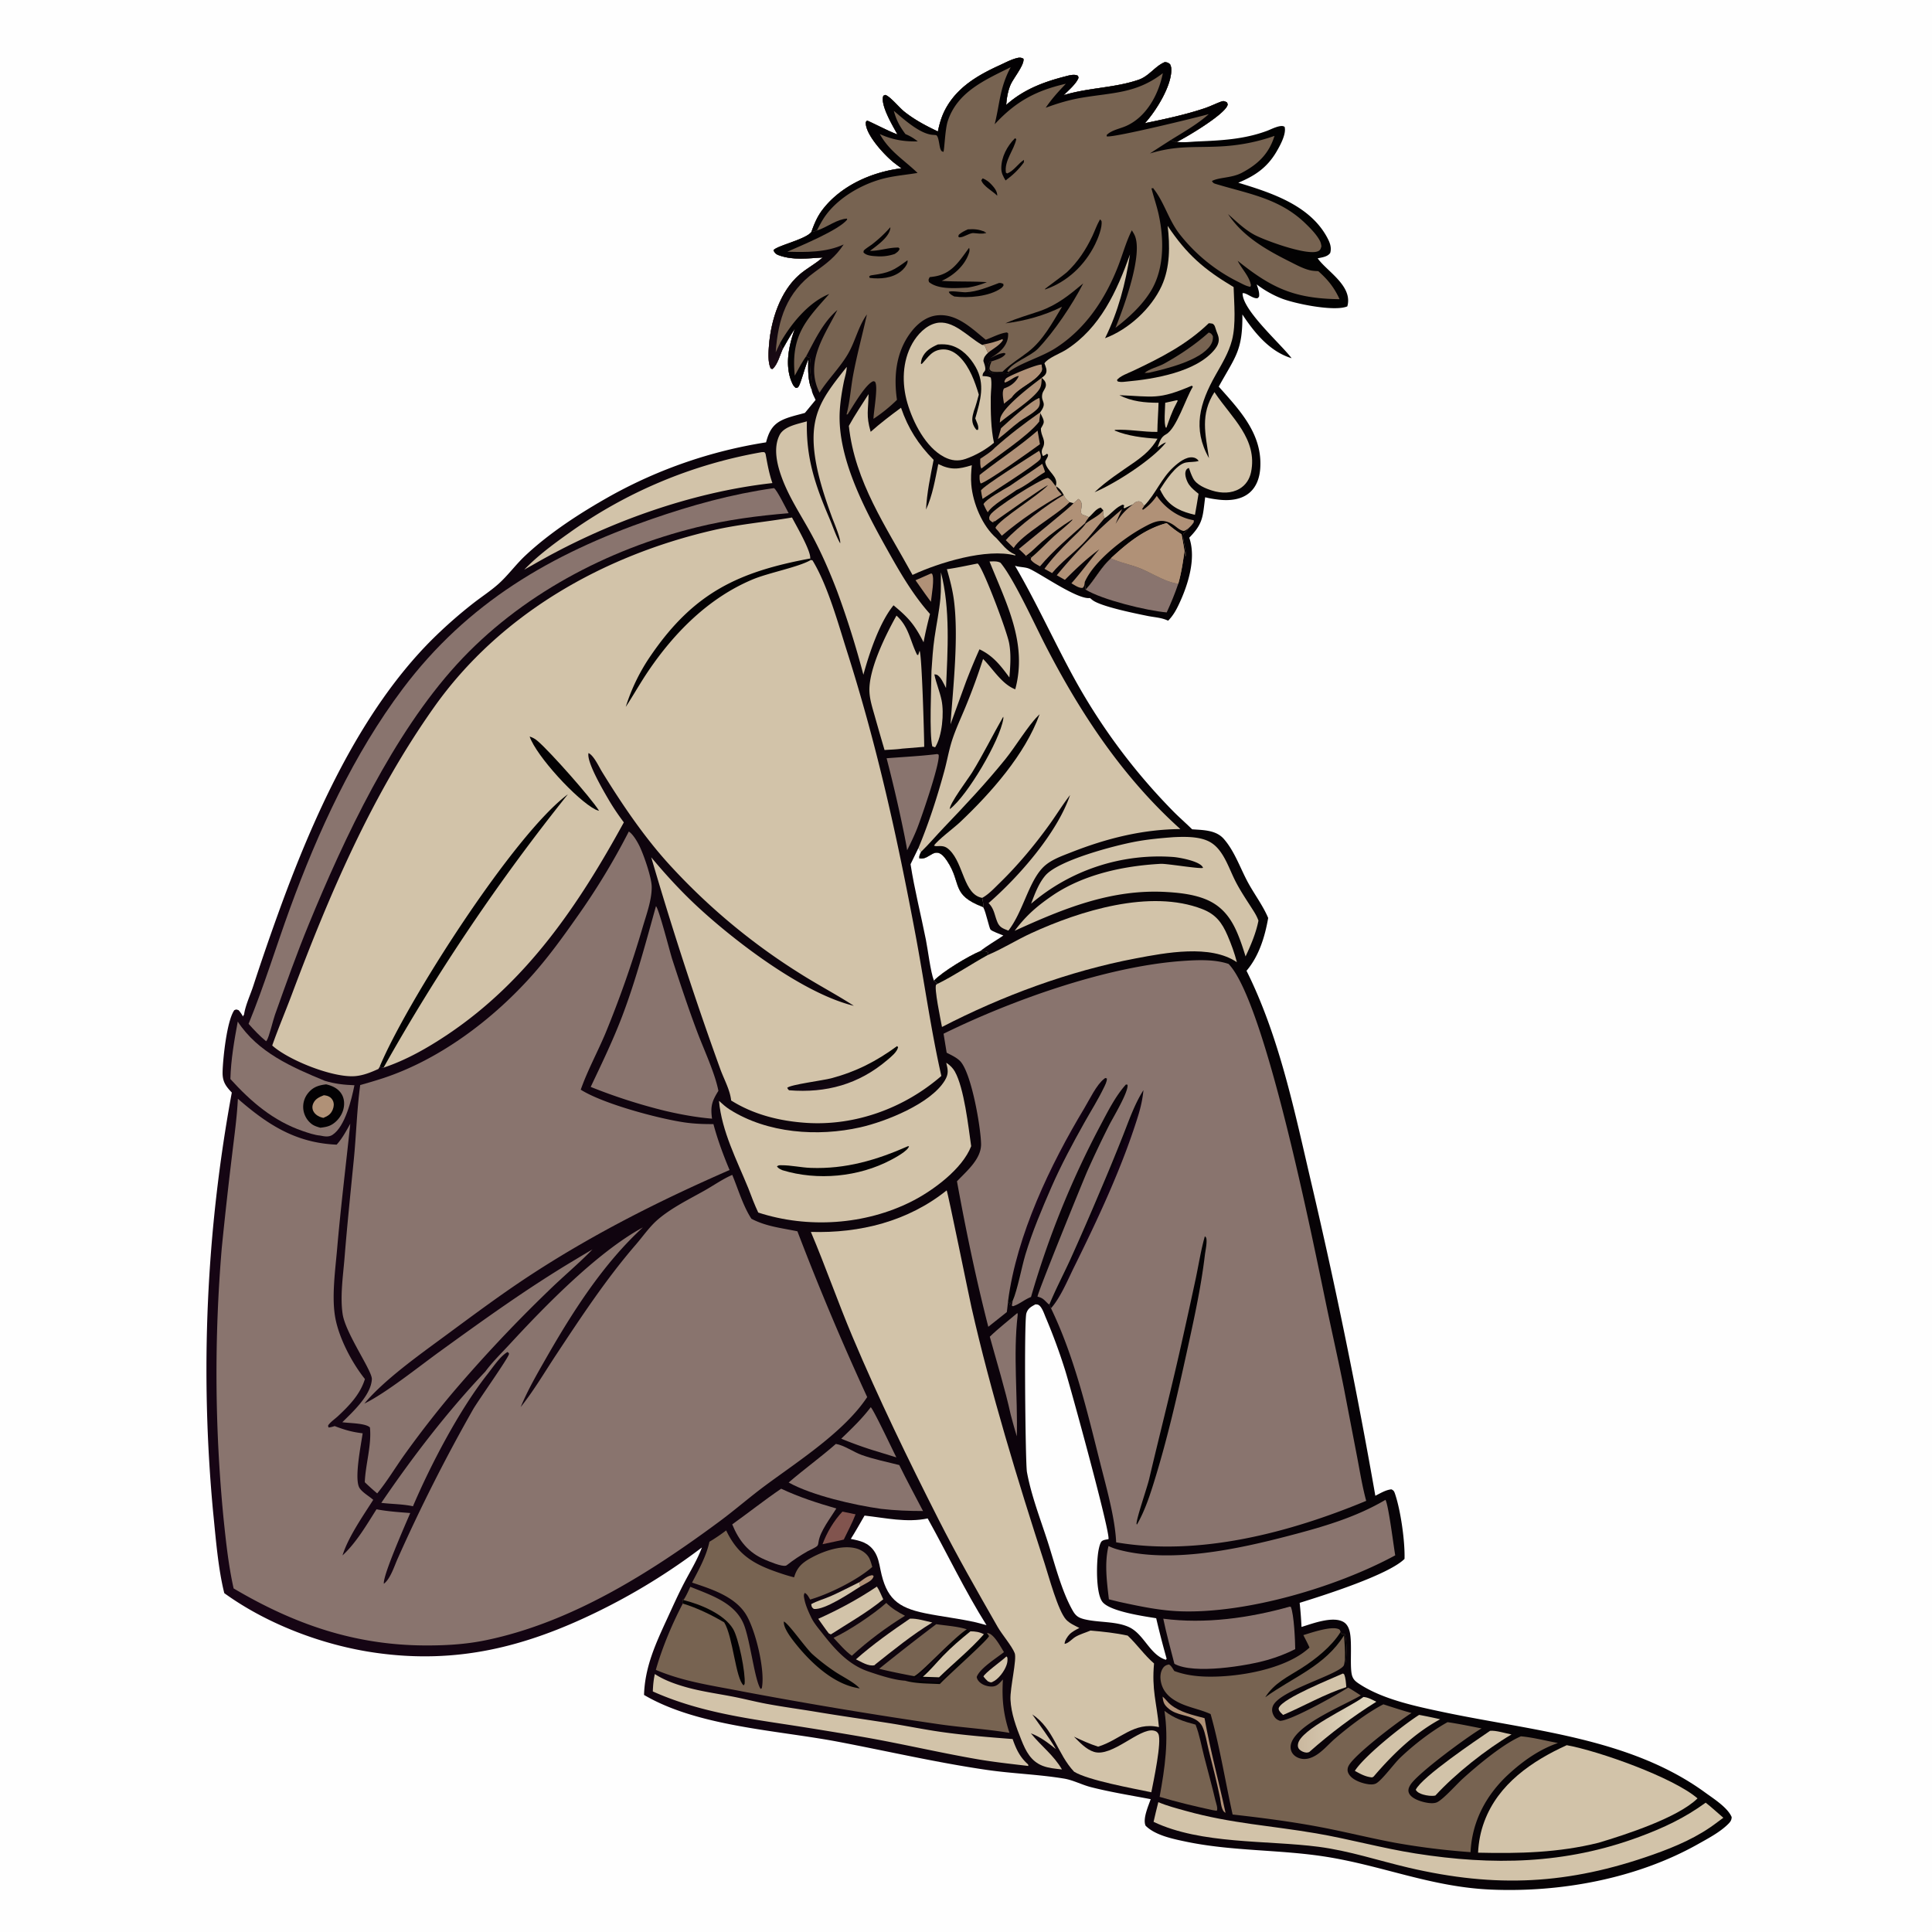 <svg version="1.1" xmlns="http://www.w3.org/2000/svg" style="display: block;" viewBox="0 0 2048 2048" width="1024" height="1024">
<defs>
	<linearGradient id="Gradient1" gradientUnits="userSpaceOnUse" x1="1669.34" y1="1000.71" x2="182.037" y2="1525.35">
		<stop class="stop0" offset="0" stop-opacity="1" stop-color="rgb(2,2,2)"/>
		<stop class="stop1" offset="1" stop-opacity="1" stop-color="rgb(23,5,21)"/>
	</linearGradient>
	<linearGradient id="Gradient2" gradientUnits="userSpaceOnUse" x1="1377.94" y1="1826.45" x2="1452.93" y2="1829.58">
		<stop class="stop0" offset="0" stop-opacity="1" stop-color="rgb(202,184,159)"/>
		<stop class="stop1" offset="1" stop-opacity="1" stop-color="rgb(225,216,192)"/>
	</linearGradient>
	<linearGradient id="Gradient3" gradientUnits="userSpaceOnUse" x1="822.168" y1="264.598" x2="879.562" y2="344.497">
		<stop class="stop0" offset="0" stop-opacity="1" stop-color="rgb(0,0,1)"/>
		<stop class="stop1" offset="1" stop-opacity="1" stop-color="rgb(26,10,21)"/>
	</linearGradient>
	<linearGradient id="Gradient4" gradientUnits="userSpaceOnUse" x1="1160.35" y1="1272.51" x2="1167.75" y2="1275.65">
		<stop class="stop0" offset="0" stop-opacity="1" stop-color="rgb(4,0,6)"/>
		<stop class="stop1" offset="1" stop-opacity="1" stop-color="rgb(19,1,21)"/>
	</linearGradient>
	<linearGradient id="Gradient5" gradientUnits="userSpaceOnUse" x1="1123.74" y1="1266.71" x2="1106.33" y2="1258.74">
		<stop class="stop0" offset="0" stop-opacity="1" stop-color="rgb(1,0,1)"/>
		<stop class="stop1" offset="1" stop-opacity="1" stop-color="rgb(22,2,23)"/>
	</linearGradient>
	<linearGradient id="Gradient6" gradientUnits="userSpaceOnUse" x1="888.612" y1="1128.63" x2="892.992" y2="1148.73">
		<stop class="stop0" offset="0" stop-opacity="1" stop-color="rgb(0,0,0)"/>
		<stop class="stop1" offset="1" stop-opacity="1" stop-color="rgb(19,7,19)"/>
	</linearGradient>
</defs>
<path transform="translate(0,0)" fill="rgb(254,254,254)" d="M 0 0 L 2048 0 L 2048 2048 L 0 2048 L 0 0 z"/>
<path transform="translate(0,0)" fill="url(#Gradient1)" d="M 994.21 139.387 C 995.843 131.319 998.058 123.589 1001.89 116.268 C 1014.16 92.843 1036.07 79.944 1059.28 69.355 C 1065.02 66.739 1071.11 63.437 1077.2 61.773 C 1080.1 60.98 1082.27 60.741 1084.87 62.288 C 1086.2 68.754 1073.75 83.425 1070.97 90.439 C 1068.26 97.275 1067.16 103.984 1066.6 111.278 C 1084.5 95.222 1105.52 87.08 1128.57 81.164 C 1132.72 80.099 1138.83 78.1 1142.75 80.405 L 1143.25 82.472 C 1140.91 88.906 1132.33 95.948 1127.57 100.887 C 1153.61 92.859 1181.25 93.353 1206.94 84.556 C 1218.2 80.703 1224.45 70.037 1234.83 65.807 C 1237.7 66.239 1238.14 66.318 1240.35 68.176 C 1241.14 69.969 1241.55 71.27 1241.61 73.265 C 1242.21 90.946 1225.1 118.097 1213.62 130.595 C 1234.87 126.186 1256.43 121.65 1277.03 114.73 C 1283.05 112.708 1288.58 109.86 1294.47 107.717 C 1297.17 106.734 1298.25 107.289 1300.66 108.599 C 1301.19 110.063 1301.69 110.398 1301.03 111.975 C 1296.87 122.06 1258.44 144.985 1247.7 150.324 C 1248.18 150.383 1248.65 150.447 1249.13 150.499 C 1255.48 151.199 1262.59 150.242 1269.03 149.97 C 1294.7 148.887 1318.74 147.741 1343.12 138.692 C 1347.56 137.045 1358.13 131.372 1361.77 134.532 C 1363.72 142.074 1356.89 154.418 1353.04 160.95 C 1343.09 177.799 1330.31 186.341 1312.65 193.691 C 1347.3 204.223 1388.54 217.428 1406.94 251.926 C 1409.69 257.077 1411.77 262.312 1410.09 268.112 C 1407.31 272.252 1401.35 272.815 1396.8 273.846 C 1406.14 287.162 1432.3 301.883 1428.76 322.419 C 1428.6 323.36 1428.45 323.805 1428.19 324.791 C 1414.35 330.604 1371.58 321.776 1357.65 316.052 A 109.7 109.7 0 0 1 1332.17 301.48 C 1333.54 305.75 1335.19 309.706 1334.69 314.25 C 1333.9 315.286 1333.78 316.08 1332.34 316.153 C 1327.54 316.396 1320.67 309.834 1317.19 310.874 C 1316.92 328.802 1357.87 364.709 1369.16 379.728 C 1345.95 372.683 1329.92 352.907 1316.98 333.34 C 1317.31 371.625 1309.87 377.447 1291.91 409.833 C 1314.21 434.896 1338.29 460.068 1335.92 496.233 C 1335.29 506 1332.16 515.837 1324.48 522.348 C 1315.68 529.818 1303.28 530.945 1292.23 529.692 C 1287.29 529.133 1282.35 528.388 1277.54 527.113 C 1274.85 547.43 1275.78 554.619 1260.64 569.982 C 1268.44 592.242 1259 621.194 1249.23 641.526 C 1246.29 647.661 1243.1 653.084 1238.27 657.956 C 1231.03 654.549 1223.95 654.447 1216.25 652.876 C 1204.05 650.385 1165.79 642.753 1157.62 635.736 C 1157.18 635.361 1156.72 635.016 1156.27 634.648 C 1155.99 634.414 1155.72 634.17 1155.44 633.931 C 1142.51 635.839 1105.14 609.489 1091.59 603.108 C 1086.97 600.929 1080.94 601.43 1075.93 599.739 C 1098.74 638.671 1117.2 679.832 1138.87 719.352 A 641.704 641.704 0 0 0 1242.72 859.049 C 1249.48 865.991 1256.81 872.306 1263.71 879.09 C 1275.41 879.96 1288.94 879.747 1297.3 889.291 C 1309.09 902.751 1314.97 921.188 1323.59 936.715 C 1330.26 948.725 1339.05 960.484 1344.33 973.094 C 1340.87 992.905 1334.62 1013.48 1321.36 1029.06 C 1356.28 1099.05 1372.44 1178.82 1390.19 1254.56 A 5949.22 5949.22 0 0 1 1457.92 1585.57 C 1463.35 1582.88 1468.81 1579.41 1474.91 1578.76 C 1477.47 1579.95 1477.93 1580.98 1478.83 1583.66 C 1484.8 1601.33 1489.43 1633.99 1488.85 1652.5 C 1471.74 1669.47 1402.9 1691.25 1377.69 1699.07 A 424.302 424.302 0 0 1 1379.66 1724.65 C 1391.34 1721.05 1412.79 1712.83 1424.1 1719.33 C 1427.99 1721.56 1429.9 1725.77 1430.83 1729.99 C 1433.59 1742.48 1430.43 1767.75 1433.38 1776.59 C 1434.67 1780.47 1437.01 1782.44 1440.32 1784.65 C 1465.33 1801.4 1500.98 1808.77 1530.2 1814.95 C 1623.67 1834.71 1727.88 1842.1 1807.55 1900.17 C 1816.42 1906.64 1831.33 1916 1835.63 1926.16 C 1835.63 1929.71 1833.82 1931.75 1831.37 1934.12 C 1822.63 1942.55 1810.36 1948.99 1799.83 1954.91 C 1734.75 1991.49 1654.43 2006.22 1580.41 2003.04 C 1517.8 2000.34 1466.86 1978.17 1407.03 1968.46 C 1357.22 1960.38 1306.38 1962.61 1256.65 1952.12 C 1243.08 1949.26 1224.44 1945.45 1214.35 1935.29 C 1211.17 1927.93 1217.3 1914.49 1219.79 1907.2 C 1198.7 1903.16 1177.33 1899.77 1156.51 1894.46 C 1146.83 1892 1137.74 1887 1127.88 1885.37 C 1100.8 1880.89 1073.28 1880.12 1046.14 1876.18 C 993.322 1868.5 940.812 1856.29 888.346 1846.32 C 823.508 1834.01 739.935 1830.33 682.702 1796.71 C 683.605 1766.93 695.099 1742.2 707.317 1715.67 C 713.171 1702.96 718.893 1690.13 725.366 1677.72 C 731.767 1665.45 739.25 1653.39 744.061 1640.37 A 666.575 666.575 0 0 1 632.762 1708.78 C 556.233 1746.09 483.914 1764.13 398.483 1752.07 C 342.75 1744.21 283.452 1721.83 237.752 1688.81 C 231.138 1662.36 228.719 1630.45 225.93 1603.01 A 1617.96 1617.96 0 0 1 245.724 1158.14 C 238.916 1150.98 235.675 1146.24 235.961 1135.92 C 236.35 1121.91 240.455 1082.1 248.352 1070.85 C 250.681 1069.85 250.57 1070.01 252.975 1070.89 C 254.857 1073.09 256.191 1074.99 257.542 1077.54 L 258.35 1075.69 L 258.704 1075.98 C 258.786 1075.32 258.833 1074.66 258.949 1074 C 260.591 1064.82 265.32 1054.65 268.308 1045.66 A 2577.98 2577.98 0 0 1 294.738 968.716 C 331.066 868.065 380.935 755.036 457.661 678.292 A 494.529 494.529 0 0 1 501.919 639.29 C 510.516 632.592 519.898 626.509 528.046 619.292 C 538.323 610.188 546.571 598.624 556.649 589.15 C 583.111 564.274 616.159 543.033 647.743 525.353 A 497.732 497.732 0 0 1 812.041 468.906 C 814.65 459.13 818.003 451.303 827.36 446.205 C 835.002 442.042 844.895 440.115 853.249 437.693 L 864.544 423.952 C 863.06 420.559 860.714 416.534 860.344 412.853 C 856.197 402.525 856.585 391.881 856.856 380.975 C 853.635 387.696 848.848 406.504 846.505 409.717 C 845.381 411.258 845.315 410.891 843.58 411.169 C 841.478 409.635 840.519 407.865 839.492 405.531 C 831.591 387.577 836.187 366.206 842.537 348.594 C 837.825 355.498 833.782 362.702 829.713 369.993 C 826.74 376.482 824.333 386.379 818.951 391.1 L 817.201 390.811 C 813.674 384.76 814.652 372.301 815.214 365.41 C 817.343 339.287 827.016 308.936 847.366 291.221 C 854.816 284.736 863.628 280.206 871.115 273.778 C 871.429 273.508 871.738 273.232 872.049 272.959 C 856.506 273.806 840.611 276.111 825.526 270.547 C 822.401 269.394 821.194 268.216 819.924 265.193 C 824.059 260.365 852.128 254.224 859.538 246.627 C 859.762 246.397 859.935 246.122 860.134 245.87 C 863.14 237.208 866.475 229.312 872.118 222.008 C 891.849 196.466 924.395 182.304 955.603 178.39 A 256.698 256.698 0 0 1 947.851 172.597 C 938.151 164.983 918.729 144.104 917.819 131.348 C 917.681 129.409 917.729 129.307 919.104 127.877 C 920.258 127.764 944.884 140.64 951.345 142.451 C 946.679 134.037 933.715 112.498 936.081 102.508 C 936.416 101.095 937.264 101.162 938.455 100.607 C 943.856 102.382 953.247 114.119 958.709 118.441 C 969.689 127.129 981.633 133.414 994.21 139.387 z"/>
<path transform="translate(0,0)" fill="rgb(176,145,119)" d="M 910.799 1677.28 C 915.123 1674.37 919.516 1670.32 924.811 1669.75 L 926.104 1670.7 C 925.291 1673.89 922.995 1675.57 920.272 1677.19 A 252.028 252.028 0 0 1 911.922 1681.83 L 910.799 1677.28 z"/>
<path transform="translate(0,0)" fill="rgb(176,145,119)" d="M 1040.91 365.495 L 1042.18 365.268 C 1049.09 363.986 1056.25 362.144 1062.74 359.418 L 1063.06 360.773 C 1059.14 366.584 1052.52 369.63 1047.26 374.074 C 1046.01 371.739 1045.11 369.115 1044.07 366.669 L 1040.91 365.495 z"/>
<path transform="translate(0,0)" fill="rgb(176,145,119)" d="M 986.725 607.979 L 987.907 608.076 C 991.018 612.538 987.378 631.924 986.798 637.917 L 980.71 629.597 L 970.483 615.094 L 986.725 607.979 z"/>
<path transform="translate(0,0)" fill="rgb(210,195,169)" d="M 1066.86 1755.84 L 1067.89 1757.1 C 1068.16 1759.95 1067.95 1762.17 1067.01 1764.91 C 1064.71 1771.63 1058.39 1780.21 1051.72 1783.09 C 1050 1783.84 1048.81 1782.85 1047.16 1782.25 C 1045.35 1780.65 1043.98 1779.07 1042.5 1777.18 C 1043.68 1773.65 1061.73 1760.63 1065.92 1756.73 L 1066.86 1755.84 z"/>
<path transform="translate(0,0)" fill="rgb(210,195,169)" d="M 911.922 1681.83 C 901.402 1688.47 874.098 1706.98 862.654 1705.54 C 860.296 1703.64 860.493 1703.48 859.921 1700.47 C 866.248 1696.97 873.896 1694.91 880.57 1691.99 C 890.771 1687.53 900.751 1682.13 910.799 1677.28 L 911.922 1681.83 z"/>
<path transform="translate(0,0)" fill="rgb(176,145,119)" d="M 1232.43 1798.46 C 1235.47 1800.88 1237.63 1804.32 1240.7 1806.82 C 1250.98 1815.18 1264.38 1817.95 1276.87 1821.32 C 1282.81 1854.94 1291.92 1888.23 1299.12 1921.64 C 1294.53 1919.69 1294.18 1910.18 1293.26 1905.6 C 1289.78 1888.37 1285.31 1871.33 1281.06 1854.27 C 1279.2 1846.82 1277.89 1837.41 1274.7 1830.46 C 1273.36 1827.53 1270.87 1824.99 1268.15 1823.29 C 1259.23 1817.69 1247.52 1818.46 1239.01 1811.41 C 1234.15 1807.38 1233.01 1804.71 1232.43 1798.46 z"/>
<path transform="translate(0,0)" fill="rgb(129,84,78)" d="M 893.02 1602.37 L 906.939 1605.24 C 903.416 1614.37 898.72 1623.17 894.448 1631.99 C 891.975 1632.73 889.285 1633.18 886.761 1633.75 L 871.93 1636.93 C 876.289 1624.81 884.119 1611.7 893.02 1602.37 z"/>
<path transform="translate(0,0)" fill="rgb(176,145,119)" d="M 1064.28 427.949 C 1063.68 423.231 1061.81 416.018 1064.25 411.823 A 75.999 75.999 0 0 0 1068.27 410.142 C 1073 407.969 1078.11 403.42 1079.96 398.504 C 1074.94 399.189 1070.35 404.129 1065.1 405.543 L 1064.71 404.293 C 1065.35 402.891 1065.85 401.548 1067.18 400.643 C 1071.7 397.569 1099.56 385.89 1104.18 386.477 C 1104.7 389.525 1105.65 391.597 1103.86 394.416 C 1096.96 405.278 1080.5 410.518 1072.76 421.124 L 1064.28 427.949 z"/>
<path transform="translate(0,0)" fill="rgb(3,1,3)" d="M 969.084 1776.83 C 976.94 1773.24 1009.93 1736.91 1024.83 1727.15 L 1028.73 1729.27 C 1018.63 1737.43 1008.88 1745.75 999.827 1755.09 C 992.697 1762.44 986.023 1770.76 978.27 1777.43 L 995.44 1778.02 C 1011.18 1762.7 1028.41 1748.89 1042.96 1732.39 L 1046.18 1731.13 L 1048.46 1734.29 C 1046.51 1739.24 1004.38 1776.32 996.256 1785.18 C 984.331 1784.57 971.031 1784.84 959.486 1781.63 C 969.451 1780.13 984.552 1783.23 995.5 1783 C 1000.48 1778.12 1009.75 1771.19 1012.68 1765.07 C 1008.01 1766.38 1001.04 1775.37 997.459 1779.02 L 974.5 1779 C 985.706 1767.8 996.922 1756.35 1007.2 1744.3 C 993.562 1753.43 983.927 1768.29 970.699 1777.99 C 968.453 1778.16 967.011 1778.49 965.055 1777.22 L 969.084 1776.83 z"/>
<path transform="translate(0,0)" fill="rgb(176,145,119)" d="M 1127.63 524.819 C 1129.13 528.176 1130.88 530.141 1133.85 532.304 C 1120.42 546.052 1082.8 566.862 1074.54 580.851 L 1066.15 572.615 C 1077.63 559.401 1111.94 533.173 1127.63 524.819 z"/>
<path transform="translate(0,0)" fill="rgb(210,195,169)" d="M 1028.73 1729.27 C 1033.72 1729.27 1038.54 1729.97 1042.96 1732.39 C 1028.41 1748.89 1011.18 1762.7 995.44 1778.02 L 978.27 1777.43 C 986.023 1770.76 992.697 1762.44 999.827 1755.09 C 1008.88 1745.75 1018.63 1737.43 1028.73 1729.27 z"/>
<path transform="translate(0,0)" fill="rgb(176,145,119)" d="M 1154.25 548.219 C 1158.24 544.982 1161.81 539.09 1166.84 538.021 L 1169.64 540.961 C 1169.01 544.332 1169.63 546.19 1170.8 549.37 L 1169.54 550.803 C 1161.99 559.476 1155.35 568.704 1147.15 576.908 C 1136.67 587.386 1124.78 596.033 1115.26 607.501 L 1107.16 602.946 C 1115.19 591.937 1124.46 582.238 1134.11 572.667 C 1139.89 566.949 1146.43 561.337 1151.21 554.764 L 1149.98 554.764 C 1151.09 552.408 1152.75 550.346 1154.25 548.219 z"/>
<path transform="translate(0,0)" fill="rgb(3,1,3)" d="M 1154.25 548.219 C 1158.24 544.982 1161.81 539.09 1166.84 538.021 L 1169.64 540.961 C 1165.12 546.834 1157.01 550.064 1151.21 554.764 L 1149.98 554.764 C 1151.09 552.408 1152.75 550.346 1154.25 548.219 z"/>
<path transform="translate(0,0)" fill="rgb(210,195,169)" d="M 1423.59 1773.99 L 1424.81 1774.73 C 1426.6 1779.06 1426.71 1783.8 1427.14 1788.43 C 1403.85 1795.86 1382.63 1808.39 1360.15 1817.91 C 1358.97 1816.75 1357.37 1815.41 1356.49 1814.03 C 1355.72 1812.83 1355.03 1811.62 1355.64 1810.25 C 1360.27 1799.85 1411.51 1779.54 1423.59 1773.99 z"/>
<path transform="translate(0,0)" fill="rgb(210,195,169)" d="M 929.542 1681.83 C 932.222 1685.75 934.175 1691.01 936.284 1695.33 C 919.384 1709.25 899.193 1720.63 880.771 1732.52 L 878.585 1731.53 C 874.675 1726.52 871.082 1721.18 867.367 1716.02 C 889.444 1706.07 909.4 1695.3 929.542 1681.83 z"/>
<path transform="translate(0,0)" fill="rgb(210,195,169)" d="M 964.58 1715.83 C 971.975 1715.45 980.995 1718.34 988.29 1719.92 C 967.057 1732.85 947.414 1748.79 927.989 1764.22 L 927.048 1765.17 C 920.837 1766.78 912.884 1761.6 907.334 1758.97 C 924.914 1743.38 945.136 1729.02 964.58 1715.83 z"/>
<path transform="translate(0,0)" fill="rgb(137,116,110)" d="M 923.013 1491.73 C 925.864 1493.84 946.689 1538.05 950.178 1544.88 L 924.636 1537.05 A 423.373 423.373 0 0 1 891.744 1525.07 C 902.887 1514.32 913.644 1504.12 923.013 1491.73 z"/>
<path transform="translate(0,0)" fill="url(#Gradient2)" d="M 1445.22 1798.88 C 1450.03 1799.09 1454.73 1801.84 1458.96 1803.92 C 1433.4 1819.87 1410.38 1837.36 1387.77 1857.27 C 1386.82 1857.56 1386.04 1857.86 1385 1857.83 C 1382.48 1857.76 1379.22 1856.34 1377.47 1854.53 C 1375.77 1852.78 1375.55 1850.97 1375.94 1848.65 C 1378.54 1833.16 1431.02 1809.53 1444.33 1799.57 C 1444.63 1799.34 1444.92 1799.11 1445.22 1798.88 z"/>
<path transform="translate(0,0)" fill="rgb(119,99,81)" d="M 939.499 1699.18 C 945.476 1705.14 951.953 1708.89 959.344 1712.79 C 939.551 1724.96 920.116 1739.48 902.979 1755.16 C 895.831 1750.07 889.636 1742.55 883.604 1736.18 C 899.759 1728.72 926.192 1711.08 939.499 1699.18 z"/>
<path transform="translate(0,0)" fill="rgb(210,195,169)" d="M 1504.35 1817.86 A 490.068 490.068 0 0 1 1526.64 1822.49 C 1499.49 1837.21 1476.91 1859.08 1456.9 1882.29 C 1456.26 1883.31 1455.56 1883.54 1454.53 1884.12 C 1447.62 1883.54 1442.11 1880.49 1436.19 1877.18 C 1446.43 1861.21 1487.34 1828.59 1504.35 1817.86 z"/>
<path transform="translate(0,0)" fill="rgb(210,195,169)" d="M 1579.56 1834.73 C 1585.9 1834.12 1595.76 1837.42 1602.27 1838.58 C 1575.17 1854.55 1542.8 1880.22 1521.55 1903.34 C 1517.66 1904.17 1512.45 1903.44 1508.66 1902.32 C 1505.68 1901.45 1502.2 1900.01 1500.76 1897.21 C 1507.12 1883.65 1565.12 1844.54 1579.56 1834.73 z"/>
<path transform="translate(0,0)" fill="rgb(3,1,3)" d="M 1107.14 385.178 C 1108.41 388.588 1110.35 392.492 1108.63 396.085 C 1107.71 398.022 1105.9 399.279 1104.24 400.543 C 1106.52 402.582 1108.23 403.994 1108.67 407.244 C 1109.21 411.24 1105.57 414.084 1104.85 417.778 C 1103.13 426.599 1110.68 426.255 1102.65 437.03 C 1085.78 448.866 1069.84 461.012 1054.44 474.745 C 1054.96 472.929 1054.62 473.146 1055.62 472.07 C 1057.14 470.438 1058.32 469.319 1059.46 467.32 L 1057.8 465.524 L 1061.13 453.942 L 1060.68 452.744 C 1061.39 451.584 1062.07 450.431 1062.73 449.24 L 1059.69 448.905 C 1058.67 446.733 1058.79 447.481 1058.57 445.127 C 1057.73 436.168 1068.63 429.633 1073.67 423.478 L 1072.76 421.124 C 1080.5 410.518 1096.96 405.278 1103.86 394.416 C 1105.65 391.597 1104.7 389.525 1104.18 386.477 L 1105.32 386.846 L 1107.14 385.178 z"/>
<path transform="translate(0,0)" fill="rgb(176,145,119)" d="M 1061.13 453.942 C 1069.13 446.607 1092.96 424.682 1101.8 421.828 C 1102.35 425.111 1102.79 428.435 1101.12 431.485 C 1100.16 433.231 1098.06 434.963 1096.56 436.205 C 1091.63 440.266 1085.65 443.171 1080.5 447.005 C 1072.67 452.835 1065.61 459.703 1057.8 465.524 L 1061.13 453.942 z"/>
<path transform="translate(0,0)" fill="rgb(176,145,119)" d="M 1059.83 447.99 C 1059.94 446.741 1060.02 445.483 1060.19 444.239 C 1061.75 432.355 1094.21 408.066 1104.24 400.543 A 93.564 93.564 0 0 1 1104.04 404.603 C 1103.82 407.46 1103.41 410.029 1101.84 412.492 C 1094.75 423.638 1070.96 438.432 1059.83 447.99 z"/>
<path transform="translate(0,0)" fill="rgb(210,195,169)" d="M 987.395 711.275 C 988.177 699.481 988.935 687.658 990.624 675.953 C 992.62 662.111 995.56 648.29 996.863 634.368 C 997.738 625.013 997.179 615.984 997.439 606.688 C 1007.49 645.647 1004.57 689.509 1002.81 729.361 C 1000.68 725.348 997.221 716.874 992.829 715.19 C 992.173 714.938 991.13 714.919 990.469 714.869 C 992.352 724.269 996.235 733.113 998.141 742.438 C 1000.88 755.853 998.783 780.392 991.273 792.191 L 988.31 791.21 C 984.919 778.624 987.299 727.251 987.395 711.275 z"/>
<path transform="translate(0,0)" fill="rgb(137,116,110)" d="M 1078.44 1391.85 C 1078.89 1393.64 1078.9 1392.97 1078.71 1394.64 C 1073.9 1436.59 1078.93 1480.37 1077.86 1522.61 C 1075.5 1515.03 1073.5 1507.32 1071.41 1499.66 C 1065.32 1471.96 1056.72 1444.33 1049.23 1416.96 C 1058.34 1408.11 1068.76 1400.11 1078.44 1391.85 z"/>
<path transform="translate(0,0)" fill="rgb(176,145,119)" d="M 1137.95 533.393 C 1138.34 533.095 1138.74 532.804 1139.12 532.5 C 1140.52 531.383 1141.71 530.208 1142.95 528.918 C 1144.67 529.645 1145.38 530.657 1146.14 532.425 C 1147.93 536.63 1144.42 541.553 1146.71 545.17 C 1149.25 546.127 1151.8 547.046 1154.25 548.219 C 1152.75 550.346 1151.09 552.408 1149.98 554.764 C 1133.57 569.364 1116.58 583.484 1102.43 600.343 C 1098.84 598.291 1095.04 596.604 1092.62 593.154 L 1093.05 591.136 L 1091.89 589.65 L 1088 589.97 L 1087.54 589.235 C 1085.26 586.659 1082.53 584.343 1080.04 581.966 C 1087.34 575.74 1136.3 536.61 1137.95 533.393 z"/>
<path transform="translate(0,0)" fill="rgb(3,1,3)" d="M 1087.54 589.235 L 1088.87 588.254 C 1094.38 584.148 1099.27 578.895 1104.47 574.384 C 1114.58 565.626 1124.94 558.005 1136.24 550.863 L 1137.01 550.972 C 1130.92 557.344 1123.84 562.431 1117.33 568.33 C 1109.08 575.805 1101.67 584.034 1093.05 591.136 L 1091.89 589.65 L 1088 589.97 L 1087.54 589.235 z"/>
<path transform="translate(0,0)" fill="rgb(119,99,81)" d="M 992.458 1721.71 C 1002.75 1723.28 1014.97 1723.94 1024.83 1727.15 C 1009.93 1736.91 976.94 1773.24 969.084 1776.83 C 956.586 1774.47 944.291 1772.04 931.944 1768.98 A 2405.84 2405.84 0 0 1 992.458 1721.71 z"/>
<path transform="translate(0,0)" fill="rgb(137,116,110)" d="M 992.673 799.43 C 993.994 799.22 993.201 799.205 994.986 799.983 C 996.921 808.229 976.985 865.994 972.383 877.754 C 969.234 885.799 965.421 893.56 961.616 901.31 C 960.933 896.449 959.891 891.608 958.988 886.782 A 1528.59 1528.59 0 0 0 939.834 803.775 C 957.563 802.387 974.98 801.544 992.673 799.43 z"/>
<path transform="translate(0,0)" fill="rgb(137,116,110)" d="M 1150.72 624.988 C 1160.59 614.474 1166.65 601.661 1177.67 591.731 C 1186.87 596.006 1197.21 598.064 1206.74 601.622 C 1220 606.574 1235.31 617.029 1249.04 618.708 C 1245.49 629.178 1241.37 639.162 1236.74 649.198 C 1215.43 647.316 1168.36 635.825 1150.72 624.988 z"/>
<path transform="translate(0,0)" fill="rgb(119,99,81)" d="M 1234.38 1813.6 C 1244.7 1821.66 1254.85 1824.85 1267.37 1828.19 C 1271.6 1839.14 1273.56 1850.69 1276.45 1862.04 C 1280.39 1877.52 1284.74 1892.91 1288.37 1908.47 C 1289.03 1911.3 1291.3 1917.15 1289.83 1919.51 L 1285.78 1918.89 C 1266.75 1914.77 1247.9 1910.31 1229.24 1904.74 C 1234.9 1873.72 1239.05 1845.11 1234.38 1813.6 z"/>
<path transform="translate(0,0)" fill="rgb(137,116,110)" d="M 828.065 1578.09 C 847.1 1587.02 866.422 1593.26 886.563 1599.06 C 880.537 1608.9 869.213 1623.22 867.677 1634.55 C 867.53 1635.64 867.235 1637.72 866.511 1638.54 C 864.783 1640.51 858.547 1643.02 856.067 1644.43 C 848.205 1648.92 841.131 1653.56 834.02 1659.18 C 833.728 1659.34 833.462 1659.56 833.143 1659.66 C 828.708 1660.98 815.3 1655.2 810.768 1653.28 C 793.233 1645.85 783.236 1633.06 776.188 1615.92 C 793.575 1603.45 810.381 1590.14 828.065 1578.09 z"/>
<path transform="translate(0,0)" fill="rgb(210,195,169)" d="M 1036.24 597.362 C 1036.85 597.74 1036.73 597.617 1037.37 598.48 C 1044.09 607.472 1067.43 669.178 1069.76 681.938 C 1071.94 693.867 1070.98 706.162 1070.01 718.158 C 1060.77 705.593 1052.72 695.086 1038.27 688.291 A 680.663 680.663 0 0 0 1024 722.689 L 1007.58 767.778 C 1010.41 727.62 1016.31 675.663 1011.2 636.27 C 1009.73 624.995 1006.88 614.291 1003.75 603.4 C 1014.62 601.878 1025.45 599.44 1036.24 597.362 z"/>
<path transform="translate(0,0)" fill="rgb(137,116,110)" d="M 886.059 1530.61 C 894.866 1532.05 904.778 1539.22 913.477 1542.34 C 926.183 1546.89 940.141 1549.66 953.25 1553.01 C 961.257 1569.42 970.033 1585.53 978.448 1601.74 C 963.517 1601.73 948.778 1601.17 933.942 1599.45 C 905.478 1595.46 860.945 1585.33 835.995 1571.52 C 852.325 1557.44 869.853 1544.82 886.059 1530.61 z"/>
<path transform="translate(0,0)" fill="rgb(210,195,169)" d="M 950.309 652.552 C 963.564 664.59 964.656 679.074 972.137 694.063 L 973.315 694.401 L 974.786 689.837 C 977.267 693.661 979.712 781.957 979.699 791.667 L 956.245 793.598 C 950.194 794.508 943.77 794.6 937.652 795.064 A 3427.61 3427.61 0 0 1 927.137 758.581 C 924.778 750.224 921.96 741.576 921.63 732.841 C 920.75 709.552 938.744 673.217 950.309 652.552 z"/>
<path transform="translate(0,0)" fill="rgb(210,195,169)" d="M 807.697 479.283 L 810.28 479.28 C 811.369 480.79 811.401 480.414 811.663 481.848 C 813.578 492.332 815.281 501.942 818.774 512.087 C 731.563 521.798 641.183 554.671 565.391 598.458 L 555.734 603.834 C 569.88 589.207 586.1 577.142 602.641 565.398 A 498.493 498.493 0 0 1 807.697 479.283 z"/>
<path transform="translate(0,0)" fill="rgb(3,1,3)" d="M 1102.65 437.03 L 1102.92 438.175 C 1104.3 440.966 1107.17 445.472 1106.25 448.506 C 1105.67 450.39 1104.39 452.363 1103.43 454.084 C 1103.04 462.42 1109.63 466.525 1105.32 474.934 C 1104.2 477.119 1103.96 479.023 1104.69 481.409 C 1104.99 482.381 1105.21 482.673 1105.67 483.47 C 1107.41 482.717 1108.41 482.067 1109.89 480.947 L 1111.02 482.051 C 1111.02 485.404 1107.66 487.857 1108.03 490.113 C 1109.63 499.775 1122.68 505.047 1119.12 515.447 L 1119.75 515.693 C 1119.82 518.764 1123.45 521.866 1125.48 524.259 C 1103.45 536.441 1081.16 551.615 1061.95 567.882 C 1059.93 565.297 1058.01 562.547 1055.63 560.292 L 1054.29 560.725 C 1054.19 559.192 1054.01 558.022 1053.66 556.549 C 1051.21 554.646 1049.2 552.883 1047.22 550.475 C 1046.85 547.248 1047.14 546.723 1048.5 543.734 L 1047.1 543.057 C 1045.24 540.492 1043.94 537.244 1042.54 534.39 L 1042.24 535.677 L 1041.53 535.483 C 1041.6 529.587 1037.37 523.256 1038.13 518.112 C 1038.36 516.527 1039.33 516.354 1040.53 515.519 L 1038.09 514.441 C 1036.29 511.569 1036.7 506.332 1037.4 503.002 L 1038.41 503.544 L 1042.22 500.507 L 1042.11 499.323 C 1041.73 498.88 1041.3 498.478 1040.98 497.996 C 1040.7 497.59 1040.54 497.117 1040.32 496.678 C 1038.71 494.107 1039.17 489.411 1039.08 486.358 C 1044.24 482.795 1050.22 479.392 1054.44 474.745 C 1069.84 461.012 1085.78 448.866 1102.65 437.03 z"/>
<path transform="translate(0,0)" fill="rgb(176,145,119)" d="M 1104.83 491.67 C 1105.81 494.483 1107.09 497.469 1107.74 500.36 C 1097.92 506.228 1087.57 514.96 1077.35 519.578 C 1069.6 525.287 1051.62 535.398 1047.1 543.057 C 1045.24 540.492 1043.94 537.244 1042.54 534.39 C 1045.13 529.141 1064.52 518.583 1070.46 515.073 C 1081.84 507.175 1093.59 499.746 1104.83 491.67 z"/>
<path transform="translate(0,0)" fill="rgb(176,145,119)" d="M 1101.53 477.848 C 1102.51 479.698 1103.54 482.406 1103.33 484.585 C 1103.27 485.204 1102.97 486.442 1102.51 487.01 C 1097.76 492.922 1051.89 521.859 1041.52 528.878 C 1040.83 525.915 1040.35 522.946 1039.88 519.942 C 1041.85 515.341 1092.16 483.953 1101.53 477.848 z"/>
<path transform="translate(0,0)" fill="rgb(176,145,119)" d="M 1102.65 437.03 L 1102.92 438.175 L 1102.52 440.058 C 1102.04 442.354 1101.82 444.597 1101.62 446.931 C 1089.06 462.867 1057.43 482.989 1040.32 496.678 C 1038.71 494.107 1039.17 489.411 1039.08 486.358 C 1044.24 482.795 1050.22 479.392 1054.44 474.745 C 1069.84 461.012 1085.78 448.866 1102.65 437.03 z"/>
<path transform="translate(0,0)" fill="rgb(176,145,119)" d="M 1099.87 456.495 L 1102.37 470.896 C 1092.77 477.906 1046.17 511.242 1039.56 512.514 C 1038.1 509.496 1038.34 506.797 1038.41 503.544 L 1042.22 500.507 C 1061.2 485.855 1081.87 472.209 1099.87 456.495 z"/>
<path transform="translate(0,0)" fill="rgb(176,145,119)" d="M 1055.63 560.292 L 1055.32 559.019 C 1061.25 549.418 1099.18 526.291 1110.86 514.435 C 1108.44 514.48 1061.11 547.994 1054.46 552.733 L 1052.92 552.432 L 1053.1 552.207 L 1053.25 553.429 L 1052.62 553.711 C 1051 553.195 1050.18 552.229 1048.93 551.112 C 1048.35 548.661 1048.37 548.153 1049.71 545.812 C 1053.68 538.877 1102.53 507.86 1110.78 506.578 C 1114.3 508.023 1116.63 512.57 1119.12 515.447 L 1119.75 515.693 C 1119.82 518.764 1123.45 521.866 1125.48 524.259 C 1103.45 536.441 1081.16 551.615 1061.95 567.882 C 1059.93 565.297 1058.01 562.547 1055.63 560.292 z"/>
<path transform="translate(0,0)" fill="rgb(254,254,254)" d="M 973.538 898.996 L 976.322 903.036 C 975.194 905.649 974.195 907.043 974.538 909.905 C 986.394 912.388 991.098 893.238 1003.93 912.575 C 1020 936.783 1007.54 948.367 1042.13 961.548 C 1042.34 961.946 1042.56 962.342 1042.76 962.743 C 1045.04 967.16 1048.71 983.988 1049.95 985.35 C 1051.85 987.448 1060.56 990.324 1063.6 991.686 C 1055.61 997.178 1046.44 1002.34 1038.9 1008.35 C 1026.75 1013.39 998.952 1030.03 989.998 1039.56 C 986.212 1029.27 983.863 1008.12 981.512 996.291 C 976.223 969.689 969.362 942.894 965.231 916.124 L 973.538 898.996 z"/>
<path transform="translate(0,0)" fill="rgb(137,116,110)" d="M 1367.17 1703.12 L 1368.32 1703.31 C 1371.72 1711.37 1372.89 1738.87 1373 1748.15 C 1363.43 1752.96 1353.67 1756.72 1343.36 1759.67 C 1321.51 1765.92 1265.46 1775.13 1244.9 1763.69 C 1240.8 1747.81 1236.49 1731.94 1233.1 1715.89 C 1277.57 1721.69 1324.23 1715.16 1367.17 1703.12 z"/>
<path transform="translate(0,0)" fill="rgb(176,145,119)" d="M 1226.23 525.618 C 1234.79 538.262 1248.76 548.231 1264.02 551.214 C 1264.47 551.302 1264.93 551.376 1265.38 551.457 C 1265.71 553.754 1265.37 553.781 1264.05 555.583 C 1262.77 557.343 1261.12 558.817 1259.54 560.307 C 1258.48 562.947 1254.61 565.396 1254.48 565.819 C 1253.09 570.222 1257.59 582.97 1256.98 589.296 L 1256.24 589.478 C 1256.25 587.552 1256.62 585.931 1255.6 584.256 C 1253.98 595.863 1252.22 607.404 1249.04 618.708 C 1235.31 617.029 1220 606.574 1206.74 601.622 C 1197.21 598.064 1186.87 596.006 1177.67 591.731 C 1166.65 601.661 1160.59 614.474 1150.72 624.988 L 1149.9 616.915 C 1149.47 619.689 1149.71 621.126 1147.7 623.151 C 1143.71 623.655 1139.16 620.237 1135.73 618.345 C 1146.03 606.805 1155.09 593.975 1165.36 582.28 C 1151.92 592.104 1140.57 602.925 1128.84 614.672 L 1120.24 609.812 A 533.968 533.968 0 0 1 1189.53 539.745 C 1186.86 544.867 1184.69 550.019 1182.59 555.395 C 1187.86 546.256 1192.69 540.909 1201.14 534.58 C 1202.55 532.868 1203.53 532.137 1205.82 531.581 C 1207.33 531.215 1209.16 531.609 1210.31 532.685 C 1211.02 533.345 1211.28 534.389 1211.98 535.058 C 1212.32 535.383 1212.78 535.549 1213.18 535.794 L 1210.66 539.73 L 1211.74 540.331 A 54.313 54.313 0 0 0 1226.23 525.618 z"/>
<path transform="translate(0,0)" fill="rgb(3,1,3)" d="M 1149.9 616.915 C 1159.59 594.981 1190.24 571.196 1210.55 559.901 C 1223.87 552.496 1233.13 547.93 1246.2 558.107 C 1248.58 559.956 1251.2 562.099 1254.2 562.743 C 1255.95 563.119 1258.05 561.215 1259.54 560.307 C 1258.48 562.947 1254.61 565.396 1254.48 565.819 C 1253.09 570.222 1257.59 582.97 1256.98 589.296 L 1256.24 589.478 C 1256.25 587.552 1256.62 585.931 1255.6 584.256 A 625.439 625.439 0 0 0 1252.51 566.364 C 1246.71 562.817 1241.83 558.967 1236.72 554.503 C 1212.96 560.969 1195.47 575.288 1177.67 591.731 C 1166.65 601.661 1160.59 614.474 1150.72 624.988 L 1149.9 616.915 z"/>
<path transform="translate(0,0)" fill="rgb(176,145,119)" d="M 1177.67 591.731 C 1195.47 575.288 1212.96 560.969 1236.72 554.503 C 1241.83 558.967 1246.71 562.817 1252.51 566.364 A 625.439 625.439 0 0 1 1255.6 584.256 C 1253.98 595.863 1252.22 607.404 1249.04 618.708 C 1235.31 617.029 1220 606.574 1206.74 601.622 C 1197.21 598.064 1186.87 596.006 1177.67 591.731 z"/>
<path transform="translate(0,0)" fill="rgb(137,116,110)" d="M 252.031 1082.93 C 273.291 1115.53 309.474 1131.36 344.267 1145.68 C 354.864 1148.94 364.658 1150 375.714 1150.41 C 372.703 1165.26 365.871 1194.3 352.389 1203.03 C 348.389 1205.62 343.799 1204.64 339.437 1203.76 C 333.348 1203.21 326.697 1200.92 320.937 1198.95 C 289.789 1188.3 265.954 1167.81 244.226 1143.82 C 244.73 1123.54 248.325 1102.84 252.031 1082.93 z"/>
<path transform="translate(0,0)" fill="rgb(3,1,3)" d="M 345.71 1149.46 C 352.121 1150.93 358.216 1153.65 361.89 1159.41 C 365.105 1164.45 365.441 1170.72 363.862 1176.36 C 361.946 1183.22 356.807 1189.62 350.42 1192.82 C 347.138 1194.47 343.236 1194.99 339.628 1195.44 C 336.387 1194.51 333.113 1193.56 330.381 1191.5 A 23.101 23.101 0 0 1 321.564 1176.14 A 23.038 23.038 0 0 1 326.65 1158.64 C 331.875 1152.26 337.792 1150.41 345.71 1149.46 z"/>
<path transform="translate(0,0)" fill="rgb(176,145,119)" d="M 343.294 1160.99 C 344.471 1161.16 345.883 1161.29 347.026 1161.68 C 349.629 1162.56 351.566 1164.09 352.792 1166.57 C 354.314 1169.66 353.99 1173.06 352.724 1176.16 C 350.683 1181.17 347.603 1183.01 342.776 1185.01 C 341.504 1184.68 340.221 1184.38 339.007 1183.87 C 335.686 1182.47 332.614 1179.9 331.536 1176.35 C 330.825 1174.02 331.126 1171.7 332.144 1169.5 C 334.402 1164.64 338.584 1162.9 343.294 1160.99 z"/>
<path transform="translate(0,0)" fill="rgb(210,195,169)" d="M 694.145 1774.54 C 704.024 1781.11 716.612 1785.5 727.979 1788.66 C 743.804 1793.05 760.301 1795.3 776.422 1798.41 C 788.507 1800.74 800.42 1803.86 812.522 1806.12 C 829.985 1809.38 847.649 1811.73 865.177 1814.64 C 890.826 1818.9 916.523 1822.55 942.205 1826.55 C 960.563 1829.41 978.757 1833.23 997.157 1835.85 C 1022.48 1839.47 1047.93 1841.5 1073.42 1843.45 C 1076.98 1853.61 1080.73 1861.92 1088.76 1869.4 C 1090.2 1870.73 1089.66 1869.83 1090.13 1872.01 C 1072.08 1869.85 1053.95 1867.94 1036.03 1864.84 C 995.774 1857.88 955.964 1848.44 915.727 1841.41 A 4530.48 4530.48 0 0 0 835.432 1828.28 C 785.869 1820.77 738.192 1813.68 692.013 1793.01 C 692.236 1786.63 692.787 1780.79 694.145 1774.54 z"/>
<path transform="translate(0,0)" fill="rgb(254,254,254)" d="M 916.456 1606.59 C 938.499 1609.02 961.263 1614.31 983.377 1609.59 C 1004.3 1647.22 1022.79 1686.24 1045.74 1722.73 L 1034.8 1719.83 C 1016.87 1715.72 998.507 1713.77 980.495 1710.07 C 951.07 1704.04 939.43 1693.98 933.362 1664.09 C 931.942 1657.1 930.778 1650.15 926.609 1644.16 C 920.376 1635.2 911.927 1633.31 901.889 1631.32 C 906.994 1623.24 911.654 1614.85 916.456 1606.59 z"/>
<path transform="translate(0,0)" fill="rgb(210,195,169)" d="M 1053.65 469.33 C 1045.57 476.344 1033.69 483.014 1023.55 486.472 C 1015.65 489.165 1008.48 488.34 1001.09 484.542 C 981.238 474.333 967.828 447.656 961.854 427.178 C 955.846 406.581 956.351 383.065 967.106 364.069 C 972.417 354.688 981.281 345.153 992.139 342.561 C 1009.84 338.334 1025.88 356.828 1039.95 364.959 C 1040.27 365.141 1040.59 365.317 1040.91 365.495 L 1044.07 366.669 C 1045.11 369.115 1046.01 371.739 1047.26 374.074 C 1044.54 376.709 1042.81 378.686 1042.41 382.598 C 1047.5 396.605 1041.63 391.664 1041.56 398.665 C 1044.61 398.852 1047.58 398.734 1050.3 400.287 C 1051.7 406.34 1050.29 414.601 1050.24 420.945 C 1050.14 436.46 1050.32 454.205 1053.65 469.33 z"/>
<path transform="translate(0,0)" fill="rgb(3,1,3)" d="M 994.201 365.126 C 998.962 364.838 1003.41 364.82 1008.04 366.146 C 1019.68 369.483 1028.3 378.627 1034.13 388.872 C 1044.68 407.39 1039.19 424.556 1033.83 443.508 C 1035.12 447.272 1037.99 451.672 1036.72 455.708 L 1035.04 455.661 C 1034.19 454.562 1033.33 453.484 1032.66 452.266 C 1029.48 446.524 1030.64 441.729 1032.33 435.719 C 1034.48 430.06 1035.97 424.162 1037.59 418.334 C 1033.49 404.685 1027.99 389.422 1017.89 378.985 C 1013.04 373.984 1006.88 370.174 999.711 370.385 C 988.03 370.728 984.128 378.44 977.019 385.945 L 976.146 385.305 C 976.416 383.323 976.688 381.28 977.482 379.429 C 980.684 371.964 987.115 368.248 994.201 365.126 z"/>
<path transform="translate(0,0)" fill="rgb(210,195,169)" d="M 1244.11 887.42 C 1255.49 886.909 1269.64 886.608 1280.2 891.342 C 1285.93 893.912 1290.17 897.929 1293.81 902.979 C 1300.75 912.591 1304.73 924.807 1310.23 935.323 C 1315.71 945.803 1322.45 955.57 1328.75 965.563 C 1330.89 968.948 1332.66 972.132 1334.01 975.914 C 1331.5 988.895 1325.96 1001.96 1320.35 1013.87 C 1317.65 1005.01 1314.73 996.145 1311 987.656 C 1303.76 971.175 1293.71 959.178 1276.49 952.652 C 1264.02 947.924 1250.02 946.361 1236.79 945.576 C 1178.35 942.109 1127.48 963.041 1075.58 986.693 C 1088.07 969.985 1100.19 959.73 1117.36 948.148 C 1150.26 926.504 1191.61 917.798 1230.42 915.696 C 1236.9 915.345 1273 921.497 1275.3 919.918 C 1275.05 919.466 1274.84 918.981 1274.54 918.561 C 1270.25 912.68 1250.7 909.025 1243.84 908.456 A 208.587 208.587 0 0 0 1093.01 957.976 C 1096.81 947.866 1101 936.431 1108.09 928.122 C 1122.01 911.836 1181.41 896.309 1203.81 892.143 C 1217.19 889.656 1230.57 888.445 1244.11 887.42 z"/>
<path transform="translate(0,0)" fill="rgb(210,195,169)" d="M 1227.86 1910.35 C 1237.08 1914.3 1247.39 1916.94 1257.07 1919.64 C 1305.16 1933.04 1347.1 1935.18 1395.19 1943.43 C 1430.54 1949.49 1465 1959.17 1500.5 1964.76 C 1582.55 1977.67 1659.25 1976.21 1737.62 1947.19 C 1763.47 1937.61 1785.77 1927.15 1808.11 1910.9 C 1814.55 1915.91 1820.58 1921.64 1826.83 1926.91 L 1820.43 1931.61 C 1799.97 1947.36 1776.55 1957.36 1752.4 1965.91 C 1662.47 1997.76 1585.85 2001.49 1493.15 1979.81 C 1461.25 1972.35 1430.24 1961.9 1397.65 1957.67 C 1343.02 1950.58 1273.05 1955.19 1222.83 1931.22 C 1224.35 1924.24 1226.16 1917.3 1227.86 1910.35 z"/>
<path transform="translate(0,0)" fill="rgb(137,116,110)" d="M 695.344 960.595 C 698.502 963.402 710.209 1009.56 712.703 1017.2 C 721.135 1043.02 729.702 1068.99 739.288 1094.4 C 746.1 1112.45 758.021 1137.89 761.537 1156.35 C 754.51 1167.57 753.041 1172.84 754.791 1185.85 C 737.935 1184.39 721.947 1181.48 705.486 1177.65 A 587.122 587.122 0 0 1 626.171 1152.17 C 638.126 1126.94 650.289 1101.81 660.139 1075.66 C 674.187 1038.36 684.637 998.987 695.344 960.595 z"/>
<path transform="translate(0,0)" fill="rgb(210,195,169)" d="M 920.691 417.772 C 920.546 434.766 917.777 439.999 922.945 457.748 C 933.255 448.599 944.018 440.376 955.118 432.225 C 962.691 454.229 973.396 470.988 989.669 487.48 C 986.239 505.002 982.537 522.272 981.64 540.167 C 988.592 525.094 991.313 508.062 994.635 491.911 C 1007.9 498.558 1016.34 497.459 1030.15 493.138 C 1029.43 500.112 1029.04 506.791 1029.62 513.794 C 1031.25 533.284 1041.33 557.771 1056.32 570.563 C 1061.84 576.494 1067.63 584.337 1075.27 587.461 C 1075.56 587.579 1075.85 587.686 1076.14 587.799 L 1076.33 588.86 C 1045.93 580.76 994.952 596.539 967.317 609.439 C 939.429 558.491 906.143 510.809 899.819 451.472 C 906.068 439.967 913.737 428.887 920.691 417.772 z"/>
<path transform="translate(0,0)" fill="rgb(210,195,169)" d="M 1660.79 1849.97 C 1694.88 1856.16 1773.51 1884.06 1799.45 1906.36 C 1778.57 1926.91 1723.38 1944.75 1694.55 1953.39 C 1652.04 1963.98 1610.32 1964.95 1566.8 1963.91 C 1567.42 1952.3 1569.42 1941.63 1573.51 1930.71 C 1588.31 1891.11 1623.82 1866.82 1660.79 1849.97 z"/>
<path transform="translate(0,0)" fill="rgb(210,195,169)" d="M 897.588 388.891 C 897.556 394.029 895.481 399.894 894.456 405.036 C 892.454 415.073 890.803 425.192 890.195 435.419 C 887.253 484.873 916.688 539.978 940.198 582.083 C 953.538 605.973 967.538 630.352 985.851 650.831 C 983.208 660.854 980.924 670.639 979.018 680.83 C 969.469 662.158 963.207 654.883 947.171 641.658 C 932.256 659.928 921.364 692.733 915.224 715.242 A 964.522 964.522 0 0 0 887.407 626.752 C 879.708 606.604 870.773 585.954 860.505 567.001 C 849.568 546.814 836.451 527.519 828.587 505.837 C 823.65 492.224 819.472 474.791 826.4 461.161 C 831.179 451.76 846.005 449.394 855.336 446.627 C 854.37 485.562 864.122 514.118 879.149 549.314 C 882.837 557.952 886.004 567.815 890.612 575.949 C 891.539 571.232 883.993 553.891 881.958 548.334 C 873.992 526.585 865.9 502.043 863.281 479.017 C 858.604 437.886 873.359 419.474 897.588 388.891 z"/>
<path transform="translate(0,0)" fill="rgb(210,195,169)" d="M 1047 1012.39 L 1047.82 1012.05 C 1063.29 1005.48 1077.77 996.282 1093.08 989.246 C 1144.67 965.548 1219.33 942.148 1274.54 963.69 C 1288.79 969.251 1295.37 978.045 1301.2 991.567 C 1305.14 1000.69 1308.67 1010.36 1311.16 1019.99 C 1283.11 1000.85 1235.59 1009.94 1203.75 1015.98 C 1133.34 1029.34 1062.07 1055.77 998.532 1088.64 C 997.5 1082.81 989.731 1046.11 992.458 1043.75 C 992.908 1043.36 993.478 1043.13 993.987 1042.83 L 989.998 1039.56 C 998.952 1030.03 1026.75 1013.39 1038.9 1008.35 C 1042.04 1008.47 1045.16 1007.82 1047.58 1009.91 L 1046.7 1011.02 L 1047 1012.39 z"/>
<path transform="translate(0,0)" fill="rgb(3,1,3)" d="M 989.998 1039.56 C 998.952 1030.03 1026.75 1013.39 1038.9 1008.35 C 1042.04 1008.47 1045.16 1007.82 1047.58 1009.91 L 1046.7 1011.02 L 1047 1012.39 C 1029.24 1022.15 1012.1 1033.87 993.987 1042.83 L 989.998 1039.56 z"/>
<path transform="translate(0,0)" fill="rgb(254,254,254)" d="M 1097.63 1382.66 C 1098.3 1382.71 1099.42 1382.77 1100.04 1382.95 C 1104.14 1384.1 1106.82 1392.61 1108.36 1396.21 A 618.391 618.391 0 0 1 1129.07 1452.44 C 1134.62 1470.11 1177.41 1625.67 1175.02 1631.58 C 1172.81 1632 1170.02 1632.21 1168.18 1633.56 C 1166.23 1634.98 1165.08 1640.45 1164.62 1642.69 C 1162.2 1654.47 1161.26 1689.48 1168.9 1698.41 C 1177.35 1708.26 1212.02 1713.21 1225.61 1715.4 A 955.632 955.632 0 0 0 1236.68 1758.31 L 1235.87 1759.45 C 1218.69 1754.18 1212.77 1732.12 1196.62 1724.73 C 1182.84 1718.44 1164.6 1720.12 1149.8 1716.54 C 1143.3 1714.97 1140.35 1713.01 1137.04 1707.17 C 1125.09 1686.12 1117.96 1656.97 1110.46 1633.81 C 1102.78 1610.09 1093.03 1584.84 1088.59 1560.32 C 1086.95 1551.3 1085.44 1400.82 1087.97 1392.27 C 1089.55 1386.94 1093.04 1385.2 1097.63 1382.66 z"/>
<path transform="translate(0,0)" fill="rgb(137,116,110)" d="M 1468.64 1589.89 C 1471.87 1595.17 1477.26 1638.89 1479 1648.73 C 1417.39 1682.12 1322.64 1710.24 1252.21 1708.08 C 1229.75 1707.4 1208.65 1702.83 1186.78 1698.13 L 1175.47 1695.34 C 1173.34 1676.76 1170.63 1657.27 1175.07 1638.85 A 57.475 57.475 0 0 0 1185.52 1642.7 C 1241.17 1657.55 1312 1642.19 1366.51 1627.92 C 1401.94 1618.65 1436.89 1608.65 1468.64 1589.89 z"/>
<path transform="translate(0,0)" fill="rgb(137,116,110)" d="M 820.412 517.418 C 823.313 518.678 833.702 539.844 835.994 544.016 C 803.203 546.722 770.845 550.989 738.861 558.874 C 643.46 582.392 551.012 631.183 484.262 704.264 C 416.769 778.157 365.251 887.515 327.412 979.585 C 314.414 1011.21 302.898 1043.58 291.442 1075.8 C 289.319 1081.77 285.236 1099.45 282.717 1103.03 C 282.529 1103.29 282.285 1103.51 282.069 1103.75 C 275.334 1098.25 269.295 1091.8 263.509 1085.33 C 279.993 1045.14 292.617 1003.44 307.504 962.644 C 337.066 881.644 374.964 799.169 427.008 730.02 C 495.531 638.975 584.04 587.223 690.166 550.441 C 733.301 535.491 775.154 523.846 820.412 517.418 z"/>
<path transform="translate(0,0)" fill="rgb(210,195,169)" d="M 1003.07 1126.61 C 1003.36 1126.78 1003.66 1126.94 1003.95 1127.14 C 1007.24 1129.41 1010.14 1132.28 1012.12 1135.77 C 1022.04 1153.3 1026.54 1194.47 1029.48 1214.98 C 1020.21 1239.2 988.861 1262.2 966.49 1273.51 C 917.019 1298.52 856.255 1302.45 803.767 1285.36 C 799.832 1276.97 796.565 1268.42 793.315 1259.75 C 781.228 1230.12 765.021 1199.18 762.166 1166.95 C 765.749 1170.24 769.41 1173.51 773.53 1176.13 C 813.386 1201.41 866.849 1205.2 911.988 1195 C 938.811 1188.95 986.567 1170.04 1001.53 1145.37 C 1005.82 1138.29 1004.9 1134.13 1003.07 1126.61 z"/>
<path transform="translate(0,0)" fill="rgb(3,1,3)" d="M 962.544 1215.01 L 963.617 1215.17 C 962.044 1220.2 949.235 1227.04 944.581 1229.51 C 910.279 1247.72 866.535 1251.81 829.447 1240.48 C 827.092 1239.38 825.137 1238.64 823.581 1236.44 C 825.302 1235.07 826.141 1235.22 828.287 1235.21 C 838.639 1235.15 849.125 1237.65 859.508 1238.02 C 896.468 1239.37 929.079 1229.76 962.544 1215.01 z"/>
<path transform="translate(0,0)" fill="rgb(119,99,81)" d="M 752.015 1634.34 C 758.227 1630.63 764.006 1626.69 769.77 1622.31 C 781.261 1646.31 796.317 1656.74 821.099 1665.58 C 827.878 1668 834.79 1670.32 841.792 1672.02 C 844.915 1661.29 850.451 1656.49 860.228 1651.17 C 873.355 1644.04 892.949 1637.24 907.888 1641.48 C 913.401 1643.05 919.082 1646.8 921.622 1652.09 C 922.952 1654.86 923.807 1658.07 924.654 1661.01 C 908.693 1675.06 879.014 1689.67 858.819 1695.59 C 857.055 1692.75 856.08 1690.17 853.131 1688.53 C 851.663 1690.55 852.144 1692.34 852.58 1694.71 C 853.833 1701.52 856.833 1708.04 859.77 1714.27 C 862.657 1720.38 867.468 1725.97 871.636 1731.28 C 885.141 1748.5 899.324 1764.62 920.521 1771.85 C 931.78 1775.69 947.732 1780.95 959.486 1781.63 C 971.031 1784.84 984.331 1784.57 996.256 1785.18 C 1004.38 1776.32 1046.51 1739.24 1048.46 1734.29 L 1046.18 1731.13 C 1046.51 1731.14 1046.85 1731.12 1047.18 1731.17 C 1053.86 1732.28 1060.75 1745.9 1064.25 1751.3 C 1056.75 1757.32 1038.35 1768.7 1035.33 1777.75 C 1035.81 1779.7 1036.24 1780.66 1037.58 1782.23 C 1040.81 1785.98 1046.52 1787.83 1051.34 1787.8 C 1057.05 1787.75 1059.55 1784.12 1063.14 1780.3 C 1061.88 1801.13 1063.55 1816.99 1070.06 1836.9 C 1045.57 1832.8 1020.6 1831.38 996.013 1827.85 A 5100.57 5100.57 0 0 1 787.373 1793.08 C 755.694 1786.81 725.249 1782.89 695.201 1770.13 C 701.99 1746.5 712.351 1721.59 723.805 1699.86 C 722.967 1698.45 723.934 1696.11 724.258 1694.49 L 724.542 1696.13 C 727.435 1691.65 729.559 1686.9 731.765 1682.06 C 752.957 1690.74 778.609 1698.55 788.248 1721.4 C 795.221 1737.94 799.833 1780.92 806.29 1790.33 L 807.531 1789.61 C 811.461 1771.1 800.762 1727.01 790.42 1710.83 C 778.426 1692.07 753.641 1684.29 733.632 1677.63 C 740.92 1663.52 748.606 1650.01 752.015 1634.34 z"/>
<path transform="translate(0,0)" fill="rgb(3,1,3)" d="M 830.942 1718.89 C 836.056 1721.02 854.005 1747.07 861.351 1753.65 A 213.14 213.14 0 0 0 885.142 1772.03 C 892.63 1777.08 905.79 1783.46 911.369 1789.8 L 910.462 1789.64 L 908.956 1789.36 C 882.103 1784.63 857.52 1760.67 841.452 1739.93 C 837.766 1735.17 830.181 1725.01 830.942 1718.89 z"/>
<path transform="translate(0,0)" fill="rgb(3,1,3)" d="M 723.805 1699.86 C 722.967 1698.45 723.934 1696.11 724.258 1694.49 L 724.542 1696.13 C 741.825 1700.41 767.386 1710.68 777.028 1726.64 C 782.998 1736.51 790.446 1773.52 789.349 1784.97 L 788.287 1786.61 C 779.716 1779.61 777.046 1734.87 767.69 1719.81 C 754.452 1711.99 738.617 1704.25 723.805 1699.86 z"/>
<path transform="translate(0,0)" fill="rgb(119,99,81)" d="M 1381.61 1733.29 C 1389.95 1730.78 1411.43 1723.29 1419.18 1727 C 1420.64 1727.7 1420.56 1728.57 1421.09 1729.97 L 1422.24 1732.31 L 1425.68 1732.27 C 1427.91 1741.52 1427.35 1752.28 1426.79 1761.76 L 1426.32 1762.37 L 1425.7 1757.74 C 1425.43 1759.75 1425.32 1764.43 1424.18 1765.93 C 1416.37 1776.18 1355.69 1792.2 1349.23 1808.69 C 1347.94 1811.99 1348.45 1815.29 1350.05 1818.38 C 1351.69 1821.55 1353.64 1823.03 1356.94 1824.18 C 1368.49 1823.96 1417.37 1796.5 1429.07 1788.91 C 1433.67 1791.44 1438.06 1794.43 1442.5 1797.24 C 1423.84 1808.23 1377.34 1826.52 1369.18 1846.72 C 1367.8 1850.13 1367.64 1854.02 1369.36 1857.36 C 1371.14 1860.83 1374.61 1863.06 1378.29 1864.05 C 1383.73 1865.52 1389.13 1863.98 1393.9 1861.29 C 1401.99 1856.72 1408.5 1848.68 1415.56 1842.65 C 1430.29 1830.07 1448.09 1816.44 1465.18 1807.3 L 1466.43 1806.65 C 1476.34 1809.84 1486.24 1813.13 1496.29 1815.86 C 1482.09 1824.73 1436.34 1859.54 1429.72 1871.59 C 1428.4 1874.02 1428.04 1876.76 1429.17 1879.34 C 1431.77 1885.29 1439.4 1888.65 1445.25 1890.26 C 1449.06 1891.31 1455 1892.48 1458.71 1890.5 C 1464.84 1887.22 1477.82 1869.49 1484 1863.55 C 1498.09 1850.03 1516.14 1835.98 1533.13 1826.31 L 1534.45 1825.57 C 1546.54 1827.31 1558.54 1829.87 1570.53 1832.19 C 1556.18 1840.47 1503.44 1879.26 1495.31 1891.68 C 1493.65 1894.22 1492.28 1897.17 1493.38 1900.24 C 1494.97 1904.67 1500.44 1907.37 1504.57 1908.85 C 1509.37 1910.56 1518.12 1912.7 1523.08 1910.58 C 1529.58 1907.81 1544.09 1891.38 1550.28 1885.76 C 1565.82 1871.65 1592.31 1849.51 1610.94 1841.14 C 1611.37 1840.95 1611.8 1840.76 1612.23 1840.57 C 1625.34 1841.77 1638.51 1845.27 1651.46 1847.65 C 1631.96 1854.46 1615.24 1866.14 1600 1879.98 C 1575.67 1902.07 1560.42 1930.38 1558.84 1963.35 A 764.284 764.284 0 0 1 1478.53 1953.35 C 1452.09 1948.38 1425.96 1941.79 1399.51 1936.77 C 1368.95 1930.97 1337.54 1926.93 1306.62 1923.45 C 1298.98 1888.92 1292.82 1850.68 1283.3 1816.99 C 1271.9 1811.74 1259.1 1809.96 1247.93 1803.95 C 1239.96 1799.67 1233.68 1793.91 1231.15 1784.99 C 1229.68 1779.81 1229.51 1773.71 1232.36 1768.93 C 1234.1 1766.01 1235.98 1765.06 1239.2 1764.4 C 1241.82 1766.01 1243.11 1768.77 1244.78 1771.32 C 1255.38 1775.3 1266.51 1776.89 1277.8 1777.25 C 1310.76 1778.31 1363 1769.91 1388.13 1746.47 C 1386.16 1741.99 1383.81 1737.65 1381.61 1733.29 z"/>
<path transform="translate(0,0)" fill="rgb(3,1,3)" d="M 1421.09 1729.97 L 1422.24 1732.31 L 1425.68 1732.27 C 1427.91 1741.52 1427.35 1752.28 1426.79 1761.76 L 1426.32 1762.37 L 1425.7 1757.74 C 1426.02 1749.67 1425.27 1741.55 1424.76 1733.5 C 1404.27 1766.27 1370.98 1777.6 1341.19 1799.19 C 1350.69 1784.11 1364.93 1777.66 1379.5 1768.41 C 1394.51 1758.87 1411.64 1745.28 1421.09 1729.97 z"/>
<path transform="translate(0,0)" fill="rgb(210,195,169)" d="M 1048.93 595.189 C 1052.9 595.15 1057.05 594.581 1060.61 596.585 C 1074.62 613.349 1096.42 661.136 1107.62 682.961 C 1144.95 755.718 1190 823.877 1251.25 878.862 C 1211.15 879.124 1172.71 888.835 1135.55 903.475 C 1125.07 907.604 1112.9 911.745 1105.03 920.12 C 1090.03 936.082 1084.38 966.498 1068.94 986.486 C 1063.64 984.427 1059.78 983.236 1057.39 977.709 C 1054.1 970.082 1054.1 963.52 1047.91 957.322 C 1079.82 929.594 1120.55 883.199 1134.32 842.785 C 1126.42 852.935 1119.77 863.944 1112.25 874.368 C 1096.49 896.215 1078.72 917.504 1059.39 936.28 C 1053.93 941.588 1047.9 948.174 1041.13 951.79 C 1041.85 955.109 1042.56 958.126 1042.13 961.548 C 1007.54 948.367 1020 936.783 1003.93 912.575 C 991.098 893.238 986.394 912.388 974.538 909.905 C 974.195 907.043 975.194 905.649 976.322 903.036 L 973.538 898.996 C 984.649 872.31 993.34 845.384 1000.97 817.486 C 1003.9 806.791 1005.76 795.743 1009.11 785.185 C 1013.09 772.696 1018.97 760.461 1023.93 748.302 A 647.94 647.94 0 0 0 1042.09 698.495 C 1052.64 709.097 1061.98 725.237 1076.21 730.697 C 1089.39 681.751 1066.71 639.576 1048.93 595.189 z"/>
<path transform="translate(0,0)" fill="rgb(3,1,3)" d="M 1063.46 759.766 C 1063.69 761.339 1063.73 760.78 1063.46 762.406 C 1059.73 785.306 1025.3 843.705 1006.88 857.665 C 1005.97 852.512 1026.64 825.109 1030.45 818.903 C 1042.34 799.551 1052.2 779.402 1063.46 759.766 z"/>
<path transform="translate(0,0)" fill="rgb(3,1,3)" d="M 976.322 903.036 C 984.731 894.882 992.356 885.805 1000.46 877.329 C 1023.11 853.638 1045.1 830.249 1065.75 804.722 C 1076.14 791.88 1089.68 769.532 1099.91 759.273 C 1100.35 758.835 1100.77 758.388 1101.21 757.953 C 1101.48 757.686 1101.76 757.429 1102.03 757.167 C 1086.55 799.887 1050.35 840.635 1017.56 871.652 C 1011.33 877.54 993.527 890.809 990.077 896.394 C 992.061 897.252 992.951 896.978 995.089 896.889 C 1000.25 896.675 1003 897.587 1006.68 901.196 C 1021.66 915.919 1021.43 948.129 1041.13 951.79 C 1041.85 955.109 1042.56 958.126 1042.13 961.548 C 1007.54 948.367 1020 936.783 1003.93 912.575 C 991.098 893.238 986.394 912.388 974.538 909.905 C 974.195 907.043 975.194 905.649 976.322 903.036 z"/>
<path transform="translate(0,0)" fill="rgb(210,195,169)" d="M 1237.75 239.439 C 1258.15 269.886 1276.2 285.521 1307.68 304.306 C 1308.19 321.799 1310.37 343.66 1305.95 360.643 C 1302.48 373.968 1295.2 385.783 1288.5 397.66 C 1271.85 427.159 1263.81 454.307 1281.58 485.638 C 1277.73 459.789 1272.13 439.379 1287.38 415.642 L 1288.14 416.794 C 1305.35 442.581 1333.39 465.563 1326.16 500.509 C 1324.62 507.965 1320.51 514.284 1313.89 518.159 C 1305.23 523.224 1294.64 523.011 1285.29 520.148 C 1277.97 517.906 1268.26 513.953 1264.66 506.903 C 1262.87 503.401 1261.53 499.749 1260.26 496.035 C 1258.21 496.803 1257.52 497.456 1256.8 499.658 C 1255.5 503.654 1258.18 510.501 1260.46 513.771 C 1263.1 517.55 1266.96 520.548 1270.51 523.43 C 1269.26 530.857 1268.13 538.327 1266.7 545.721 C 1253.48 542.721 1241.65 538.052 1233.76 526.243 C 1232.2 523.912 1230.91 521.301 1229.62 518.814 C 1235 510.386 1246.6 492.28 1257.15 490.278 C 1261.67 489.42 1266.18 490.009 1270.65 488.616 C 1269.24 486.447 1267.06 485.217 1264.48 484.875 C 1257.11 483.901 1249 490.533 1243.87 495.254 C 1231.08 507.039 1224.9 523.71 1213.18 535.794 C 1212.78 535.549 1212.32 535.383 1211.98 535.058 C 1211.28 534.389 1211.02 533.345 1210.31 532.685 C 1209.16 531.609 1207.33 531.215 1205.82 531.581 C 1203.53 532.137 1202.55 532.868 1201.14 534.58 C 1198.03 535.939 1194.97 537.328 1191.92 538.822 L 1191.07 538.134 L 1191.71 535.629 C 1189.46 534.82 1190.48 534.741 1188.19 535.85 C 1181.67 539.002 1177.05 545.659 1170.8 549.37 C 1169.63 546.19 1169.01 544.332 1169.64 540.961 L 1166.84 538.021 C 1161.81 539.09 1158.24 544.982 1154.25 548.219 C 1151.8 547.046 1149.25 546.127 1146.71 545.17 C 1144.42 541.553 1147.93 536.63 1146.14 532.425 C 1145.38 530.657 1144.67 529.645 1142.95 528.918 C 1141.71 530.208 1140.52 531.383 1139.12 532.5 C 1138.74 532.804 1138.34 533.095 1137.95 533.393 L 1133.85 532.304 C 1130.88 530.141 1129.13 528.176 1127.63 524.819 C 1125.71 520.998 1123.42 517.913 1119.75 515.693 L 1119.12 515.447 C 1122.68 505.047 1109.63 499.775 1108.03 490.113 C 1107.66 487.857 1111.02 485.404 1111.02 482.051 L 1109.89 480.947 C 1108.41 482.067 1107.41 482.717 1105.67 483.47 C 1105.21 482.673 1104.99 482.381 1104.69 481.409 C 1103.96 479.023 1104.2 477.119 1105.32 474.934 C 1109.63 466.525 1103.04 462.42 1103.43 454.084 C 1104.39 452.363 1105.67 450.39 1106.25 448.506 C 1107.17 445.472 1104.3 440.966 1102.92 438.175 L 1102.65 437.03 C 1110.68 426.255 1103.13 426.599 1104.85 417.778 C 1105.57 414.084 1109.21 411.24 1108.67 407.244 C 1108.23 403.994 1106.52 402.582 1104.24 400.543 C 1105.9 399.279 1107.71 398.022 1108.63 396.085 C 1110.35 392.492 1108.41 388.588 1107.14 385.178 C 1110.72 379.503 1124.07 374.573 1130.04 370.772 C 1166.34 347.655 1183.93 308.626 1197.87 269.683 C 1193.03 300.632 1185.36 330.313 1171.4 358.533 C 1196.24 349.234 1220.31 327.258 1231.41 303.076 C 1240.39 283.504 1240.27 260.411 1237.75 239.439 z"/>
<path transform="translate(0,0)" fill="rgb(3,1,3)" d="M 1263.19 408.941 L 1263.82 409.076 L 1264.41 410.09 C 1256.92 422.055 1247.18 454.351 1236.02 460.397 C 1230.23 463.534 1229.3 468.429 1227.08 474.239 C 1229.83 472.343 1232.77 469.699 1236.05 468.995 C 1221.4 487.491 1182.04 512.596 1160.27 521.786 C 1173.07 509.626 1188.27 499.894 1202.73 489.837 C 1212.94 482.529 1220.59 476.134 1226.98 465.062 C 1211.97 464.152 1195.54 462.229 1181.56 456.384 L 1181.89 455.682 C 1196.71 454.827 1211.81 458.071 1226.84 457.825 C 1226.96 447.537 1227.87 437.238 1228.1 426.936 C 1213.59 426.937 1199.75 425.62 1186.59 418.911 C 1223.05 420.342 1227.58 424.098 1263.19 408.941 z"/>
<path transform="translate(0,0)" fill="rgb(210,195,169)" d="M 1247.44 424.253 L 1248.52 424.661 C 1247.78 426.128 1247.07 427.625 1246.29 429.074 C 1242.13 436.866 1239.42 445.031 1236.47 453.338 L 1236 453.471 C 1233.43 450.106 1235.14 431.98 1235.19 426.913 C 1239.29 426.159 1243.37 425.151 1247.44 424.253 z"/>
<path transform="translate(0,0)" fill="rgb(3,1,3)" d="M 1281.37 342.613 C 1282.75 342.622 1284.1 342.92 1285.46 343.137 C 1287.2 344.39 1287.63 345.285 1288.23 347.254 C 1288.66 348.638 1289.05 349.967 1289.58 351.317 C 1290.53 353.736 1291.61 356.18 1291.89 358.793 C 1292.34 363.085 1290.33 367.085 1287.71 370.343 C 1268.32 394.479 1223.14 401.834 1194.5 404.44 C 1191.82 404.713 1189.01 405.177 1186.34 404.674 C 1184.44 404.315 1185.17 404.716 1184.02 403.001 C 1186.3 398.949 1196.54 395.272 1200.99 393.169 C 1230.43 379.239 1257.65 365.472 1281.37 342.613 z"/>
<path transform="translate(0,0)" fill="rgb(119,99,81)" d="M 1281.3 352.521 C 1281.46 352.554 1281.63 352.559 1281.79 352.62 C 1284.32 353.621 1284.47 354.207 1285.77 356.521 C 1285.83 360.239 1285.24 362.851 1283.17 366.002 C 1272.53 382.183 1235.99 391.09 1217.83 395.106 C 1216.33 395.295 1214.83 395.3 1213.32 395.347 C 1217.75 391.184 1228.15 388.717 1233.88 385.552 C 1250.73 376.241 1266.94 365.344 1281.3 352.521 z"/>
<path transform="translate(0,0)" fill="rgb(210,195,169)" d="M 1003.51 1261.86 C 1004.77 1263.84 1027.21 1374.36 1029.73 1385.49 C 1050.01 1475.17 1079 1569.88 1107.39 1657.52 C 1111.73 1670.91 1121.52 1707.47 1130.08 1716.82 C 1133.76 1720.84 1139.37 1723.24 1144.16 1725.68 C 1140.78 1727.45 1136.44 1729.68 1133.77 1732.44 C 1131.48 1734.82 1128.52 1739.29 1128.52 1742.55 C 1132.37 1742.17 1136.47 1737.28 1139.87 1735.23 C 1144.58 1732.39 1150.85 1730.65 1155.97 1728.46 C 1169.15 1729.59 1182.49 1731 1195.41 1733.81 C 1205.31 1743.12 1212.92 1754.34 1223.33 1763.35 C 1220.77 1791.47 1226.06 1804.33 1228.53 1830.81 C 1201.8 1824.78 1187.47 1844.4 1164.07 1851.52 C 1155.13 1848.72 1146.92 1844.88 1138.44 1840.93 C 1144.55 1846.97 1151.23 1854.41 1159.65 1857.05 C 1178.74 1863.03 1207.86 1831.4 1222.94 1834.5 C 1225.22 1834.96 1226.81 1835.8 1227.89 1837.97 C 1231.85 1845.87 1222.54 1889.18 1220.46 1899.88 C 1201.12 1895.81 1153.37 1887.21 1138.58 1878.08 C 1120.73 1859.16 1116.99 1832.33 1094.23 1817.33 C 1102.79 1829.73 1111.62 1841 1119.28 1854.09 C 1110.69 1847.23 1103.09 1841.32 1092.76 1837.36 C 1103.61 1850.89 1116.91 1860.44 1125.71 1875.68 C 1118.98 1874.92 1111.53 1874.34 1105.2 1871.84 C 1092.73 1866.93 1087.43 1856.31 1082.74 1844.6 C 1077.22 1830.83 1071.88 1816.61 1071.15 1801.65 C 1070.55 1789.47 1078.14 1758.85 1075.62 1752.38 C 1072.68 1744.83 1062.12 1732.59 1057.52 1724.53 C 1035.83 1686.59 1014.32 1649.03 994.559 1610.03 C 962.39 1546.54 931.459 1482.8 903.765 1417.21 C 888.236 1380.43 875.159 1342.64 859.567 1305.88 C 911.501 1307.43 962.516 1294.71 1003.51 1261.86 z"/>
<path transform="translate(0,0)" fill="rgb(119,99,81)" d="M 994.21 139.387 C 995.843 131.319 998.058 123.589 1001.89 116.268 C 1014.16 92.843 1036.07 79.944 1059.28 69.355 C 1065.02 66.739 1071.11 63.437 1077.2 61.773 C 1080.1 60.98 1082.27 60.741 1084.87 62.288 C 1086.2 68.754 1073.75 83.425 1070.97 90.439 C 1068.26 97.275 1067.16 103.984 1066.6 111.278 C 1084.5 95.222 1105.52 87.08 1128.57 81.164 C 1132.72 80.099 1138.83 78.1 1142.75 80.405 L 1143.25 82.472 C 1140.91 88.906 1132.33 95.948 1127.57 100.887 C 1153.61 92.859 1181.25 93.353 1206.94 84.556 C 1218.2 80.703 1224.45 70.037 1234.83 65.807 C 1237.7 66.239 1238.14 66.318 1240.35 68.176 C 1241.14 69.969 1241.55 71.27 1241.61 73.265 C 1242.21 90.946 1225.1 118.097 1213.62 130.595 C 1234.87 126.186 1256.43 121.65 1277.03 114.73 C 1283.05 112.708 1288.58 109.86 1294.47 107.717 C 1297.17 106.734 1298.25 107.289 1300.66 108.599 C 1301.19 110.063 1301.69 110.398 1301.03 111.975 C 1296.87 122.06 1258.44 144.985 1247.7 150.324 C 1244.98 150.473 1243.5 149.489 1241.1 148.37 A 2313.11 2313.11 0 0 0 1218.92 162.705 C 1247.34 154.066 1264.55 156.65 1293 155.268 C 1313.02 154.295 1332.13 150.723 1351.02 144.037 C 1345.2 162.965 1333.47 174.178 1316.33 183.201 C 1305.59 188.852 1292.28 187.786 1284.71 191.87 C 1286.02 194.298 1287.05 194.478 1289.66 195.26 C 1324.35 205.67 1356.69 210.455 1384 237.041 C 1389.3 242.205 1395.17 248.119 1398.8 254.63 C 1400.03 256.847 1400.46 258.725 1400.75 261.22 C 1399.99 263.585 1399.79 265.037 1397.32 266.231 C 1386.41 271.524 1341.18 254.989 1329.88 248.979 C 1319.47 243.438 1310.61 234.736 1301.82 226.965 C 1317.46 250.718 1342.33 264.839 1367.21 277.306 C 1374.12 280.769 1382.11 285.201 1389.7 286.711 C 1392.23 287.213 1394.88 287.316 1397.44 287.441 C 1407.51 296.307 1414.42 304.903 1419.99 317.16 C 1372.49 316.529 1348.51 305.834 1311.97 276.431 L 1312.59 277.612 C 1317 285.815 1324.22 292.946 1326.08 302.238 L 1325.44 304.035 C 1321.06 303.42 1316.77 300.837 1312.8 298.888 A 180.628 180.628 0 0 1 1249.94 247.529 C 1238.49 232.461 1233.85 213.685 1222.61 199.812 L 1222.75 199.423 L 1220.41 199.679 L 1220.38 198.859 L 1220.91 198.366 L 1220.46 199.139 C 1222.87 208.7 1226.22 218.097 1228.31 227.71 C 1233.94 253.589 1234.28 284.472 1220.34 307.87 C 1211.11 323.356 1196.65 336.601 1182.46 347.498 C 1190.88 326.819 1212.25 269.357 1202.66 249.112 C 1201.84 247.386 1200.8 245.751 1199.78 244.14 C 1193.48 256.698 1190.1 269.877 1184.98 282.857 C 1171.32 317.537 1150.35 349.077 1118.51 369.259 C 1103.62 378.696 1082.07 384.54 1069.19 394.231 L 1069.8 395.348 L 1068.51 396.107 C 1062.96 394.571 1054.04 396.884 1049.76 394.484 C 1048.51 393.783 1048.02 392.065 1047.82 390.759 C 1047.38 387.983 1047.75 385.009 1049.53 382.936 L 1051 383.15 C 1055.68 381.444 1063.43 379.542 1066.01 374.974 L 1064.49 374.13 C 1058.99 374.671 1054.48 377.302 1049.61 379.733 C 1054.1 376.926 1058.52 374.206 1062.13 370.281 C 1066.62 365.407 1068.99 359.933 1068.65 353.271 L 1067.4 352.405 C 1060.19 353.108 1051.87 357.713 1044.92 360.151 C 1030.11 348.11 1013.99 331.951 993.176 334.319 C 981.42 335.656 971.984 343.605 965.142 352.794 C 949.792 373.409 947.177 399.116 950.823 423.844 A 164.309 164.309 0 0 1 925.907 443.984 C 926.173 435.683 930.671 411.534 927.983 405.47 C 927.404 404.163 927.374 404.559 925.799 404.082 C 917.519 406.938 903.616 431.572 898.54 439.252 L 897.353 439.342 C 901.133 425.153 901.821 410.95 904.569 396.492 C 908.593 375.323 914.31 354.371 918.974 333.322 C 909.706 346.162 906.75 361.688 898.886 375.168 C 890.457 389.618 877.81 401.919 868.727 416.247 C 867.7 414.13 866.745 411.995 865.972 409.77 C 855.583 379.879 875.028 353.825 887.648 328.611 C 872.401 341.671 863.864 360.327 854.535 377.708 L 855.72 378.242 C 857.4 378.986 856.717 378.712 858.436 379.289 C 859.073 381.397 858.895 381.822 858.675 383.945 C 857.869 391.69 861.446 408.626 860.344 412.853 C 856.197 402.525 856.585 391.881 856.856 380.975 C 853.635 387.696 848.848 406.504 846.505 409.717 C 845.381 411.258 845.315 410.891 843.58 411.169 C 841.478 409.635 840.519 407.865 839.492 405.531 C 831.591 387.577 836.187 366.206 842.537 348.594 C 837.825 355.498 833.782 362.702 829.713 369.993 C 826.74 376.482 824.333 386.379 818.951 391.1 L 817.201 390.811 C 813.674 384.76 814.652 372.301 815.214 365.41 C 817.343 339.287 827.016 308.936 847.366 291.221 C 854.816 284.736 863.628 280.206 871.115 273.778 C 871.429 273.508 871.738 273.232 872.049 272.959 C 856.506 273.806 840.611 276.111 825.526 270.547 C 822.401 269.394 821.194 268.216 819.924 265.193 C 824.059 260.365 852.128 254.224 859.538 246.627 C 859.762 246.397 859.935 246.122 860.134 245.87 C 863.14 237.208 866.475 229.312 872.118 222.008 C 891.849 196.466 924.395 182.304 955.603 178.39 A 256.698 256.698 0 0 1 947.851 172.597 C 938.151 164.983 918.729 144.104 917.819 131.348 C 917.681 129.409 917.729 129.307 919.104 127.877 C 920.258 127.764 944.884 140.64 951.345 142.451 C 946.679 134.037 933.715 112.498 936.081 102.508 C 936.416 101.095 937.264 101.162 938.455 100.607 C 943.856 102.382 953.247 114.119 958.709 118.441 C 969.689 127.129 981.633 133.414 994.21 139.387 z"/>
<path transform="translate(0,0)" fill="rgb(3,1,3)" d="M 1041.65 189.072 C 1045.59 190.524 1048.48 192.876 1051.32 195.966 C 1054.28 199.173 1057.23 203.008 1057.12 207.459 C 1052.34 202.582 1042.29 197.444 1040.21 191.096 L 1041.65 189.072 z"/>
<path transform="translate(0,0)" fill="rgb(3,1,3)" d="M 1026.04 243.111 C 1032.91 242.681 1037.29 243.105 1043.72 245.518 L 1044.41 247.339 L 1045.39 246.898 L 1044.39 245.857 L 1044.45 247.353 C 1040.04 248.026 1035.68 247.426 1031.26 247.043 C 1026.31 247.724 1022.17 251.213 1017.86 251.553 C 1016.38 251.669 1016.71 251.622 1015.79 250.645 L 1016.41 248.782 C 1019.46 246.166 1022.38 244.73 1026.04 243.111 z"/>
<path transform="translate(0,0)" fill="rgb(3,1,3)" d="M 961.949 275.89 C 962.109 276.793 962.215 276.999 962.002 278.032 C 961.284 281.513 957.695 285.537 954.993 287.677 C 945.801 294.959 933.071 296.008 921.899 294.589 L 921.367 292.946 C 922.956 291.914 922.407 292.006 924.034 291.776 C 942.741 289.141 946.79 287.059 961.949 275.89 z"/>
<path transform="translate(0,0)" fill="rgb(3,1,3)" d="M 1075.9 146.548 L 1077.3 147.454 C 1074.92 159.184 1064.37 170.336 1066.32 183.082 L 1067.76 183.872 C 1075.03 180.836 1079.04 173.571 1085.44 169.464 L 1085.34 172.146 C 1079.66 179.977 1073.73 185.578 1065.94 191.293 C 1063.46 187.148 1061.42 183.455 1061.41 178.493 C 1061.37 166.502 1067.57 154.878 1075.9 146.548 z"/>
<path transform="translate(0,0)" fill="rgb(3,1,3)" d="M 1058.95 299.986 C 1060.81 299.837 1061.83 300.156 1063.55 300.845 L 1063.76 302.71 C 1063.04 303.851 1062.3 304.781 1061.18 305.569 C 1048.68 314.388 1026.38 316.114 1011.61 314.284 C 1009.26 312.975 1006.91 312.068 1005.76 309.483 C 1006.97 307.731 1020 309.988 1023.62 309.824 C 1035.94 309.265 1047.53 304.23 1058.95 299.986 z"/>
<path transform="translate(0,0)" fill="rgb(3,1,3)" d="M 943.811 240.853 C 943.779 241.365 943.79 241.881 943.713 242.388 C 942.319 251.646 929.196 260.656 922.246 265.942 C 932.112 265.964 941.02 262.656 950.542 262.44 C 952.89 262.387 951.938 262.076 953.677 263.663 C 952.532 266.632 951.067 267.259 948.567 269.153 A 47.639 47.639 0 0 1 929.382 271.66 C 924.869 271.358 918.492 271.156 915.332 267.586 C 915.434 266.963 915.35 266.279 915.637 265.717 C 916.335 264.349 922.637 260.39 924.237 259.156 C 931.595 253.479 937.607 247.798 943.811 240.853 z"/>
<path transform="translate(0,0)" fill="rgb(3,1,3)" d="M 1166.12 232.534 L 1167.62 234.258 C 1168.8 240.732 1163.84 252.923 1160.89 258.908 C 1149.94 281.114 1131.45 298.73 1108 306.808 L 1107.65 306.454 C 1107.8 305.855 1128.08 291.258 1130.95 288.566 C 1142.47 277.754 1151.15 264.642 1157.87 250.413 C 1160.55 244.725 1162.57 238.711 1165.7 233.247 C 1165.84 233.008 1165.98 232.772 1166.12 232.534 z"/>
<path transform="translate(0,0)" fill="rgb(3,1,3)" d="M 1027.3 262.692 C 1028.12 265.242 1027.58 267.024 1026.7 269.455 C 1022.07 282.18 1010.33 292.36 998.248 297.701 C 1014.22 298.856 1030.2 297.996 1046.1 299.098 C 1039.27 301.958 1033.02 303.649 1025.76 304.892 C 1013.53 305.388 994.774 307.226 984.783 298.984 C 983.984 296.314 984.265 296.338 985.487 293.783 A 201.869 201.869 0 0 0 990.111 293.151 C 1009.09 290.305 1016.63 277.032 1027.3 262.692 z"/>
<path transform="translate(0,0)" fill="rgb(3,1,3)" d="M 1065.82 342.766 C 1066.22 342.58 1066.62 342.389 1067.02 342.207 C 1078.37 337.076 1090.7 333.791 1102.45 329.671 C 1120.52 323.337 1133.79 312.515 1148.27 300.403 C 1136.99 322.48 1117.44 351.763 1100.2 369.688 C 1092.57 377.627 1072.07 384.653 1067.75 393.638 L 1069.19 394.231 L 1069.8 395.348 L 1068.51 396.107 C 1062.96 394.571 1054.04 396.884 1049.76 394.484 C 1048.51 393.783 1048.02 392.065 1047.82 390.759 C 1047.38 387.983 1047.75 385.009 1049.53 382.936 L 1051 383.15 C 1049.93 385.822 1049.02 388.054 1048.86 390.977 C 1049.89 392.725 1049.99 393.335 1052.1 393.846 C 1055.27 394.611 1059.42 394.117 1062.69 394.058 L 1064.04 392.76 C 1072.13 385.101 1081.49 379.562 1090.2 372.742 C 1105.88 360.469 1115.65 341.895 1125.81 325.165 C 1106.8 334.584 1086.82 340.077 1065.82 342.766 z"/>
<path transform="translate(0,0)" fill="rgb(3,1,3)" d="M 826.78 363.868 C 838.338 343.519 856.926 320.467 879.065 311.607 C 855.662 337.885 839.955 353.749 841.966 391.252 A 185.635 185.635 0 0 0 842.486 398.222 C 846.296 391.429 849.992 384.024 854.535 377.708 L 855.72 378.242 C 857.4 378.986 856.717 378.712 858.436 379.289 C 859.073 381.397 858.895 381.822 858.675 383.945 C 857.869 391.69 861.446 408.626 860.344 412.853 C 856.197 402.525 856.585 391.881 856.856 380.975 C 853.635 387.696 848.848 406.504 846.505 409.717 C 845.381 411.258 845.315 410.891 843.58 411.169 C 841.478 409.635 840.519 407.865 839.492 405.531 C 831.591 387.577 836.187 366.206 842.537 348.594 C 837.825 355.498 833.782 362.702 829.713 369.993 L 826.78 363.868 z"/>
<path transform="translate(0,0)" fill="url(#Gradient3)" d="M 865.998 244.299 L 867.545 243.785 C 877.546 240.363 887.018 232.515 897.751 231.724 L 898.031 232.817 C 888.911 244.051 849.328 260.313 834.55 266.837 C 854.54 267.422 875.857 267.696 894.337 259.127 C 885.569 272.515 876.133 279.25 863.392 288.533 C 834.049 309.912 824.751 337.932 822.276 373.516 L 826.78 363.868 L 829.713 369.993 C 826.74 376.482 824.333 386.379 818.951 391.1 L 817.201 390.811 C 813.674 384.76 814.652 372.301 815.214 365.41 C 817.343 339.287 827.016 308.936 847.366 291.221 C 854.816 284.736 863.628 280.206 871.115 273.778 C 871.429 273.508 871.738 273.232 872.049 272.959 C 856.506 273.806 840.611 276.111 825.526 270.547 C 822.401 269.394 821.194 268.216 819.924 265.193 C 824.059 260.365 852.128 254.224 859.538 246.627 C 859.762 246.397 859.935 246.122 860.134 245.87 C 862.368 245.626 863.885 245.045 865.998 244.299 z"/>
<path transform="translate(0,0)" fill="rgb(3,1,3)" d="M 994.21 139.387 C 995.843 131.319 998.058 123.589 1001.89 116.268 C 1014.16 92.843 1036.07 79.944 1059.28 69.355 C 1065.02 66.739 1071.11 63.437 1077.2 61.773 C 1080.1 60.98 1082.27 60.741 1084.87 62.288 C 1086.2 68.754 1073.75 83.425 1070.97 90.439 C 1068.26 97.275 1067.16 103.984 1066.6 111.278 C 1084.5 95.222 1105.52 87.08 1128.57 81.164 C 1132.72 80.099 1138.83 78.1 1142.75 80.405 L 1143.25 82.472 C 1140.91 88.906 1132.33 95.948 1127.57 100.887 C 1153.61 92.859 1181.25 93.353 1206.94 84.556 C 1218.2 80.703 1224.45 70.037 1234.83 65.807 C 1237.7 66.239 1238.14 66.318 1240.35 68.176 C 1241.14 69.969 1241.55 71.27 1241.61 73.265 C 1242.21 90.946 1225.1 118.097 1213.62 130.595 C 1234.87 126.186 1256.43 121.65 1277.03 114.73 C 1283.05 112.708 1288.58 109.86 1294.47 107.717 C 1297.17 106.734 1298.25 107.289 1300.66 108.599 C 1301.19 110.063 1301.69 110.398 1301.03 111.975 C 1296.87 122.06 1258.44 144.985 1247.7 150.324 C 1244.98 150.473 1243.5 149.489 1241.1 148.37 C 1254.86 139.874 1269.25 131.735 1281.38 120.964 C 1270.24 124.14 1180.13 146.248 1173.17 144.563 L 1173.14 143.077 C 1178.18 138.058 1186.52 136.588 1192.98 133.866 C 1215.04 124.574 1228.2 100.144 1232.64 77.595 C 1204.67 99.173 1179.62 98.05 1146.61 103.623 C 1133.44 105.848 1120.99 109.573 1108.49 114.229 C 1114.71 105 1122.13 96.787 1129.86 88.8 C 1097.95 96.04 1076.52 107.754 1054.41 131.736 C 1060.08 108.759 1059.69 93.145 1071.39 71.218 C 1044.22 84.755 1014.83 97.265 1004.64 128.471 C 1001.78 137.207 1001.15 158.835 1000.09 161.003 C 997.934 160.245 997.899 160.219 997.002 158.192 C 995.528 154.863 995.221 144.313 992.293 143.267 C 991.934 143.139 988.848 142.958 988.647 142.943 C 974.826 141.854 957.754 126.076 947.474 117.481 C 950.147 127.353 953.749 134 959.829 142.169 C 964.81 144.141 968.678 146.59 972.89 149.861 C 958.473 150.24 945.798 148.15 932.627 142.097 C 942.785 160.401 957.947 169.175 972.636 183.312 C 961.194 185.25 949.497 186.185 938.211 188.878 C 914.745 194.478 888.939 209.065 874.787 229.011 C 871.417 233.761 868.629 239.11 865.998 244.299 C 863.885 245.045 862.368 245.626 860.134 245.87 C 863.14 237.208 866.475 229.312 872.118 222.008 C 891.849 196.466 924.395 182.304 955.603 178.39 A 256.698 256.698 0 0 1 947.851 172.597 C 938.151 164.983 918.729 144.104 917.819 131.348 C 917.681 129.409 917.729 129.307 919.104 127.877 C 920.258 127.764 944.884 140.64 951.345 142.451 C 946.679 134.037 933.715 112.498 936.081 102.508 C 936.416 101.095 937.264 101.162 938.455 100.607 C 943.856 102.382 953.247 114.119 958.709 118.441 C 969.689 127.129 981.633 133.414 994.21 139.387 z"/>
<path transform="translate(0,0)" fill="rgb(137,116,110)" d="M 666.566 881.457 C 671.086 884.305 675.842 892.581 678.134 897.397 C 682.486 906.54 690.681 929.917 690.828 939.955 C 691.035 953.994 685.141 969.641 681.224 983.042 A 1128.59 1128.59 0 0 1 642 1094.87 C 633.56 1115.06 622.888 1134.46 615.609 1155.1 C 638.877 1169.88 696.799 1185.45 724.789 1189.68 C 735.261 1191.27 745.689 1191.66 756.263 1191.58 C 760.616 1207.91 766.808 1224.7 773.382 1240.27 C 700.91 1271.91 631.703 1306.64 565.211 1349.76 C 532.723 1370.82 501.522 1394.21 470.355 1417.17 C 444.085 1436.52 406.94 1462.97 386.202 1487.89 C 386.454 1487.76 386.705 1487.62 386.959 1487.5 C 410.026 1476.05 444.275 1448.51 466.018 1432.77 C 513.015 1398.76 560.139 1364.78 610.058 1335.14 A 1356.32 1356.32 0 0 1 628.059 1324.39 C 613.298 1339.64 596.872 1353.2 581.698 1368.04 A 1507.24 1507.24 0 0 0 479.057 1477.26 A 1072.79 1072.79 0 0 0 428.36 1542.61 C 419.128 1555.57 410.844 1569.47 400.854 1581.83 L 399.852 1583.06 C 395.305 1579.27 390.989 1575.31 386.686 1571.24 C 387.407 1552.31 394.093 1531.97 392.14 1513.17 C 387.572 1508.49 369.929 1508.72 362.869 1507.61 C 374.139 1496.45 393.307 1478.99 394.19 1462 C 394.647 1453.2 366.234 1413.36 363.198 1392.89 C 360.41 1374.09 363.721 1351.94 365.253 1333.02 C 368.042 1298.55 371.567 1264.23 374.989 1229.83 C 377.624 1203.34 378.27 1176.54 381.836 1150.16 A 548.703 548.703 0 0 0 405.525 1143.11 C 465.406 1123.51 521.268 1081.57 562.997 1035.08 C 580.506 1015.57 596.108 994.115 611.146 972.68 A 734.323 734.323 0 0 0 666.566 881.457 z"/>
<path transform="translate(0,0)" fill="rgb(137,116,110)" d="M 1000.21 1095.79 C 1072.37 1060.33 1173.26 1024.27 1253.67 1018.66 C 1269.19 1017.57 1287.4 1016.73 1302.34 1021.81 C 1341.34 1061.97 1391.97 1316.42 1405.99 1383.73 C 1412.11 1413.14 1418.82 1442.4 1424.65 1471.88 L 1438.66 1544.73 C 1441.6 1560.13 1444.12 1575.83 1448.23 1590.96 C 1367.3 1624.6 1271.03 1650.07 1183.17 1634.92 C 1182.05 1609.24 1172.75 1576.62 1166.4 1551.43 C 1152.48 1496.21 1138.99 1438.38 1114.11 1386.82 L 1112.42 1382.78 C 1111.44 1382.56 1110.34 1381.36 1109.68 1380.71 C 1106.55 1377.62 1105.33 1376.09 1100.91 1374.79 C 1100.55 1374.69 1100.19 1374.59 1099.83 1374.5 C 1099.25 1371.69 1147.92 1252.16 1152.61 1241.42 A 1128.82 1128.82 0 0 1 1175.59 1193.06 C 1179.63 1184.98 1196.54 1157.35 1195.22 1149.83 L 1193.53 1149.61 C 1182.5 1161.81 1174.18 1178.48 1166.47 1193.02 A 949.426 949.426 0 0 0 1092.92 1374.86 C 1086.58 1377.29 1081.41 1381.83 1075.38 1384.09 C 1073.47 1384.81 1074.3 1384.83 1072.57 1384.04 L 1073.46 1378.96 C 1072.04 1380.03 1071.41 1380.53 1070.7 1382.23 C 1070.53 1382.65 1070.41 1383.08 1070.26 1383.5 C 1070.06 1381.88 1070.27 1382.69 1069.36 1380.77 C 1069.11 1380.26 1068.85 1379.75 1068.59 1379.23 C 1068.15 1383.1 1067.83 1387.04 1067.24 1390.89 L 1047.64 1406.45 C 1034.6 1355.67 1023.84 1303.81 1014.43 1252.23 C 1024.52 1241.56 1040.16 1228.69 1039.97 1212.83 C 1039.74 1195.07 1029.57 1135.86 1017.31 1124.35 C 1013.42 1120.69 1008.22 1118.35 1003.51 1115.92 L 1000.21 1095.79 z"/>
<path transform="translate(0,0)" fill="url(#Gradient4)" d="M 1212.09 1155.63 C 1211.17 1165.31 1209.15 1174.22 1206.25 1183.5 C 1189.19 1238.17 1163.84 1292.06 1138.53 1343.27 C 1131.71 1357.07 1124.3 1375.28 1114.11 1386.82 L 1112.42 1382.78 C 1118.95 1366.86 1127.04 1351.54 1134.23 1335.9 A 3090.4 3090.4 0 0 0 1165.98 1263.11 A 2292.11 2292.11 0 0 0 1189.68 1205.65 C 1196.42 1188.77 1202.32 1171.03 1212.09 1155.63 z"/>
<path transform="translate(0,0)" fill="url(#Gradient5)" d="M 1068.59 1379.23 C 1077.64 1309.17 1113.42 1234.56 1149.54 1174.55 C 1154.91 1165.61 1162.29 1149.86 1170.45 1143.59 C 1170.84 1143.3 1171.24 1143.03 1171.64 1142.74 L 1173.35 1143.21 C 1173.48 1146.58 1171.41 1150.31 1169.95 1153.32 C 1163.94 1165.76 1156.45 1177.62 1149.68 1189.66 C 1137.1 1212.08 1124.73 1235.08 1114.44 1258.66 C 1104.32 1281.88 1094.23 1305.76 1086.93 1330.03 C 1082.97 1343.22 1078.5 1367.63 1073.46 1378.96 C 1072.04 1380.03 1071.41 1380.53 1070.7 1382.23 C 1070.53 1382.65 1070.41 1383.08 1070.26 1383.5 C 1070.06 1381.88 1070.27 1382.69 1069.36 1380.77 C 1069.11 1380.26 1068.85 1379.75 1068.59 1379.23 z"/>
<path transform="translate(0,0)" fill="rgb(3,1,3)" d="M 1277.19 1310.51 C 1278.15 1311.32 1278.66 1311.85 1278.85 1313.18 C 1279.55 1318.11 1277.75 1325.87 1277.16 1330.83 C 1272.97 1365.98 1265.09 1401.15 1257.5 1435.72 C 1247.86 1479.68 1237.79 1523.64 1224.63 1566.69 C 1219.49 1583.49 1214 1600.78 1205.24 1616.06 L 1204.8 1615.61 C 1204.16 1611.01 1216.02 1576.9 1218.12 1567.96 C 1229.92 1517.8 1242.83 1467.88 1253.9 1417.55 A 6393.19 6393.19 0 0 0 1267.7 1354.54 C 1270.74 1339.93 1273.1 1324.85 1277.19 1310.51 z"/>
<path transform="translate(0,0)" fill="rgb(137,116,110)" d="M 252.16 1164.73 C 283.84 1192.33 313.518 1211.5 356.852 1213.39 C 362.769 1206.86 367.035 1198.87 371.316 1191.21 C 366.664 1235.4 361.21 1279.43 357.378 1323.71 C 355.446 1346.03 351.405 1374.63 355.371 1396.6 C 359.316 1418.46 373.037 1444.61 386.835 1461.84 C 381.866 1477.91 370.59 1489.62 358.523 1500.95 C 355.532 1503.76 351.536 1506.48 348.914 1509.56 C 347.531 1511.19 347.569 1511.41 348.393 1513.25 C 350.657 1512.93 352.605 1512.43 354.767 1511.69 C 364.499 1515.5 372.867 1517.93 383.316 1519.21 C 383.687 1519.26 384.058 1519.29 384.429 1519.33 C 382.792 1531.24 374.971 1568.91 381.375 1577.74 C 384.929 1582.64 391.131 1585.87 395.643 1589.89 C 384.67 1607.16 369.103 1629.42 363.07 1648.82 C 377.67 1635.36 388.503 1616.61 399.1 1599.93 C 411.014 1602.14 422.824 1602.97 434.881 1603.87 C 430.308 1614.7 405.479 1670.67 406.915 1678.86 C 414.006 1673.45 418.036 1659.93 421.714 1651.84 A 1810.73 1810.73 0 0 1 501.622 1493.77 C 507.114 1484.32 539.241 1439.09 539.513 1435.38 C 539.538 1435.04 539.464 1434.71 539.44 1434.38 L 537.982 1433.19 C 529.782 1437.92 522.028 1450.2 515.979 1457.65 C 486.628 1495.24 456.45 1552.83 437.764 1596.7 C 426.993 1594.34 415.197 1594.43 404.196 1593.1 C 437.154 1544.63 474.102 1496.46 514.454 1453.94 C 522.016 1443.63 531.659 1434.3 540.341 1424.88 C 577.857 1384.2 633.382 1327.23 681.48 1301.09 C 639.092 1339.96 606.773 1390.91 578.393 1440.56 C 568.966 1457.06 559.255 1473.93 551.968 1491.5 L 552.961 1490.26 C 566.332 1473.33 577.704 1453.98 589.618 1435.97 C 616.137 1395.87 642.623 1355.66 674.106 1319.23 C 681.601 1310.56 688.745 1300.1 697.43 1292.69 C 712.025 1280.23 730.33 1271.34 746.965 1261.97 C 756.566 1256.55 766.151 1249.77 776.239 1245.43 C 782.359 1260.26 787.764 1278.62 796.54 1291.94 C 812.057 1300.12 828.433 1301.72 845.297 1305.24 A 2846.95 2846.95 0 0 0 919.254 1480.96 C 895.222 1517.3 847.119 1548.24 811.977 1574.18 C 795.176 1586.57 779.448 1600.37 762.67 1612.8 C 689.064 1667.3 605.475 1720.15 514.594 1738.79 C 493.317 1743.15 471.946 1744.35 450.292 1744.24 C 375.487 1743.87 311.624 1721.58 247.645 1683.8 C 242.143 1659.17 239.435 1633.47 236.84 1608.39 A 1584.63 1584.63 0 0 1 235.062 1323.07 A 4732.66 4732.66 0 0 1 246.103 1223.49 C 248.393 1204.02 251.226 1184.31 252.16 1164.73 z"/>
<path transform="translate(0,0)" fill="rgb(210,195,169)" d="M 288.577 1108.28 C 294.972 1090.02 302.575 1072.21 309.37 1054.1 C 349.33 947.603 394.039 843.016 460.114 749.669 C 530.106 650.79 639.334 589.032 755.841 562.079 C 783.552 555.668 811.604 553.35 839.55 548.563 C 843.773 556.754 859.963 584.401 858.837 592.033 L 859.479 593.63 L 861.265 593.988 C 877.433 620.53 888.404 660.682 897.879 690.498 C 929.825 791.029 950.871 886.578 970.318 990.008 C 979.723 1040.03 986.62 1090.95 997.871 1140.55 C 958.756 1174.55 906.688 1193.75 854.538 1190.27 C 826.61 1188.41 798.901 1181.57 775.042 1166.56 C 773.936 1155.57 767.471 1144.01 763.656 1133.59 A 3636.57 3636.57 0 0 1 745.719 1082.86 A 3822.29 3822.29 0 0 1 690.343 908.796 C 705.374 926.818 721.67 944.614 738.864 960.595 C 778.72 997.64 851.269 1053.19 905.118 1066.19 C 886.138 1053.93 866.015 1043.45 846.961 1031.29 A 665.789 665.789 0 0 1 712.839 920.08 C 684.4 889.672 659.875 853.425 638.097 818.026 C 634.849 812.746 629.461 800.88 623.869 798.288 C 621.466 807.456 640.017 838.83 645.054 847.464 C 649.983 855.915 655.441 863.922 661.294 871.758 C 613.273 959.436 558.797 1040.07 474.679 1096.51 C 453.737 1110.56 430.642 1123.78 406.583 1131.75 L 402.398 1130.94 L 401.106 1133.15 C 393.086 1136.78 384.855 1140.15 375.978 1140.78 C 352.345 1142.43 305.739 1123.74 288.577 1108.28 z"/>
<path transform="translate(0,0)" fill="rgb(3,1,3)" d="M 561.446 780.768 C 564.979 781.884 567.384 783.301 570.195 785.737 C 583.633 797.383 626.077 845.204 635.06 859.488 C 633.732 859.114 632.411 858.747 631.176 858.116 C 611.266 847.948 568.553 801.41 561.446 780.768 z"/>
<path transform="translate(0,0)" fill="url(#Gradient6)" d="M 951.002 1108.89 L 952.003 1110.12 C 950.847 1115.32 944.624 1120.22 940.629 1123.62 C 910.364 1149.44 875.725 1158.9 836.505 1155.74 C 835.324 1154.86 835.139 1154.39 834.499 1153.11 C 837.908 1149.71 872.523 1145.34 881.135 1143.04 C 907.689 1135.95 928.952 1125.02 951.002 1108.89 z"/>
<path transform="translate(0,0)" fill="rgb(3,1,3)" d="M 858.837 592.033 L 859.479 593.63 C 846.49 601.215 815.091 607.027 798.03 614.148 C 751.506 633.566 715.027 670.266 687.094 711.54 C 678.745 723.877 671.463 736.902 663.315 749.369 A 202.66 202.66 0 0 1 690.624 693.832 C 735.883 628.201 782.954 606.129 858.837 592.033 z"/>
<path transform="translate(0,0)" fill="rgb(3,1,3)" d="M 402.398 1130.94 C 430.613 1062.84 544.706 884.277 601.973 842.005 A 2140.91 2140.91 0 0 0 406.583 1131.75 L 402.398 1130.94 z"/>
</svg>